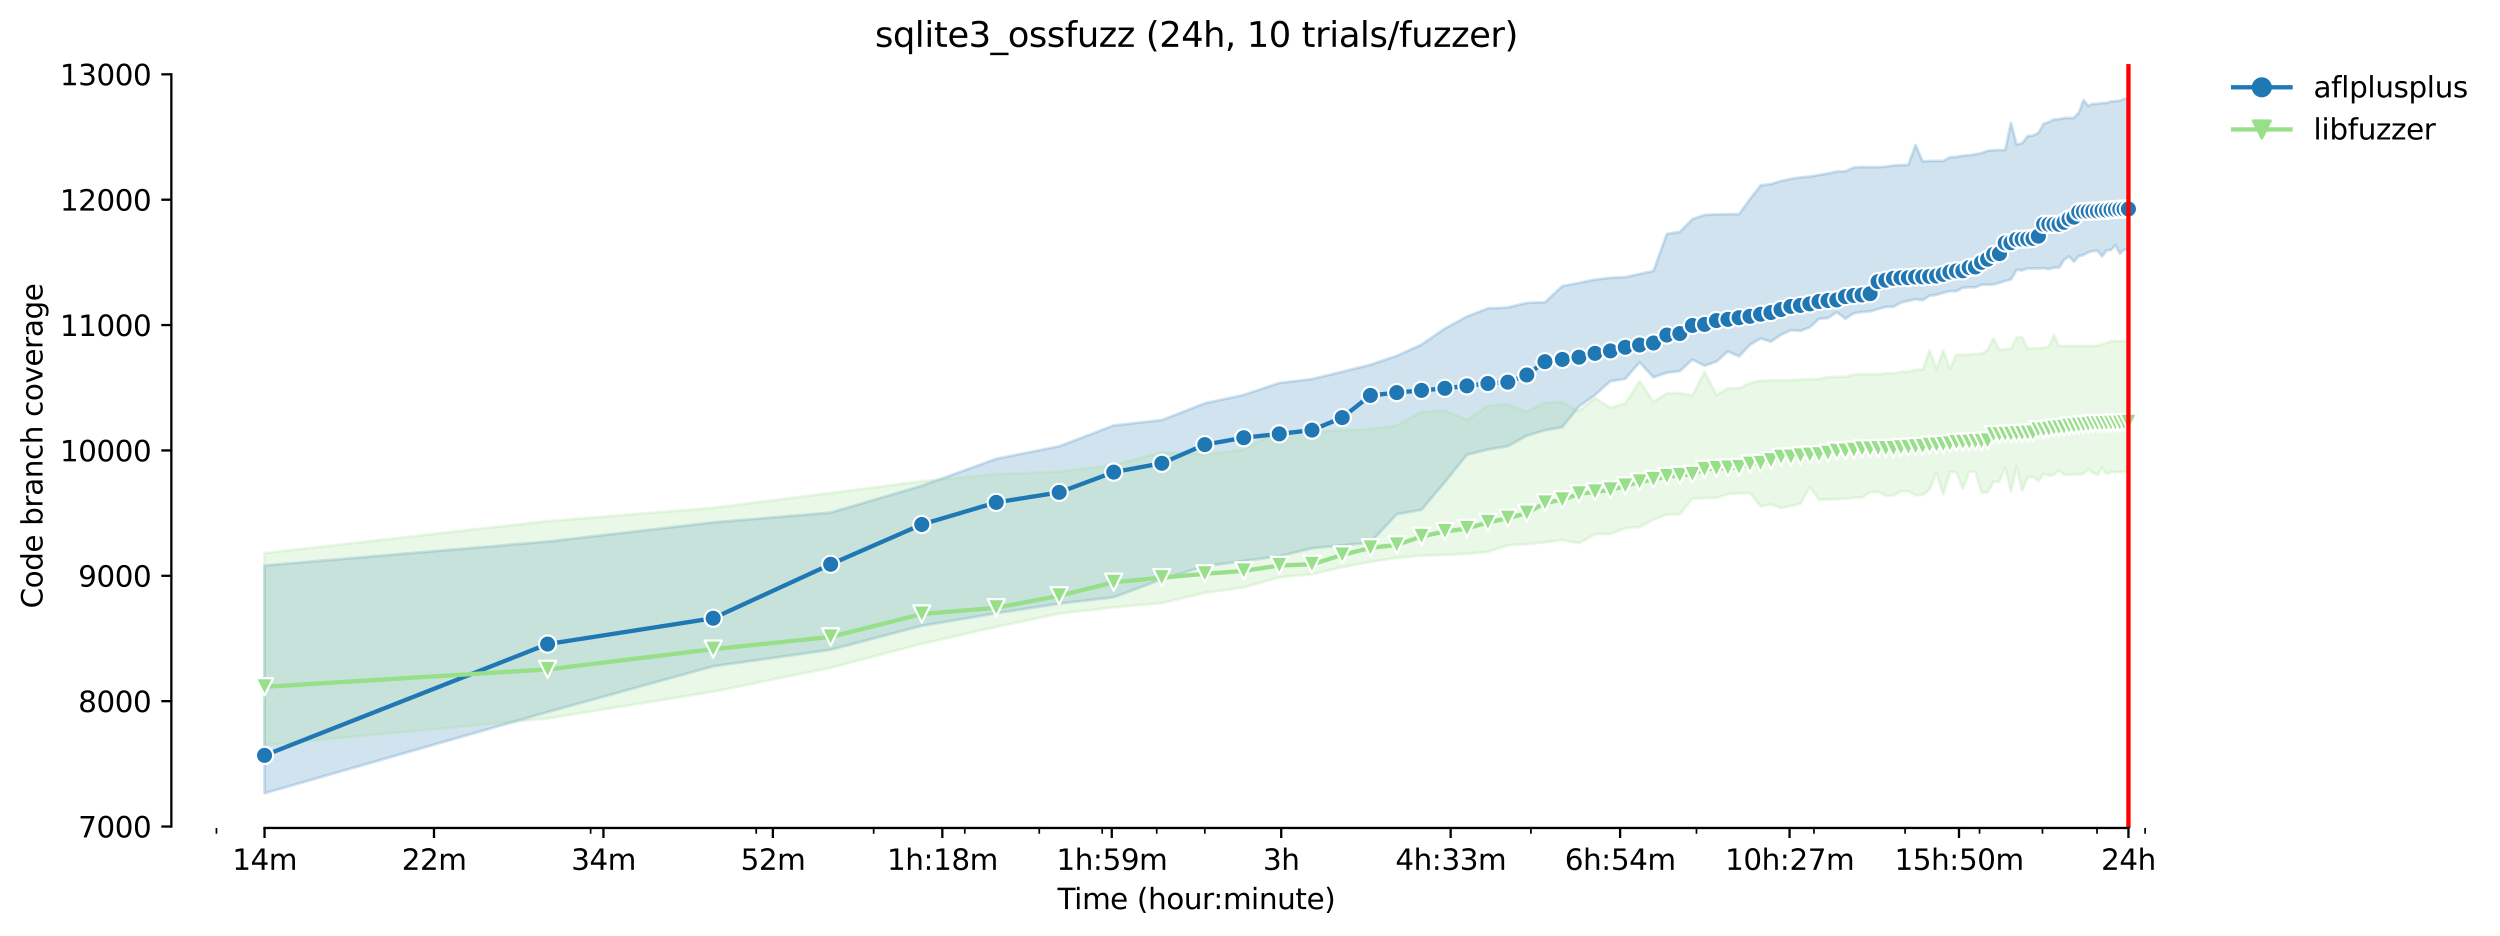 <?xml version="1.0" encoding="utf-8" standalone="no"?>
<!DOCTYPE svg PUBLIC "-//W3C//DTD SVG 1.1//EN"
  "http://www.w3.org/Graphics/SVG/1.1/DTD/svg11.dtd">
<svg height="325.986pt" version="1.1" viewBox="0 0 870.904 325.986" width="870.904pt" xmlns="http://www.w3.org/2000/svg" xmlns:xlink="http://www.w3.org/1999/xlink">
 <defs>
  <style type="text/css">*{stroke-linecap:butt;stroke-linejoin:round;}</style>
 </defs>
 <g id="figure_1">
  <g id="patch_1">
   <path d="M 0 325.986 
L 870.904 325.986 
L 870.904 0 
L 0 0 
z
" style="fill:#ffffff;"/>
  </g>
  <g id="axes_1">
   <g id="patch_2">
    <path d="M 59.691 288.43 
L 773.931 288.43 
L 773.931 22.318 
L 59.691 22.318 
z
" style="fill:#ffffff;"/>
   </g>
   <g id="PolyCollection_1">
    <defs>
     <path d="M 92.156 -128.982 
L 92.156 -49.652 
L 190.761 -77.93 
L 248.441 -93.87 
L 289.366 -99.635 
L 321.109 -107.976 
L 347.046 -112.343 
L 368.975 -115.706 
L 387.971 -117.933 
L 404.726 -124.178 
L 419.714 -128.72 
L 433.273 -130.554 
L 445.651 -132.214 
L 457.037 -135.009 
L 467.58 -135.97 
L 477.394 -136.974 
L 486.575 -146.844 
L 495.2 -148.372 
L 503.331 -158.024 
L 511.022 -167.588 
L 518.319 -169.379 
L 525.26 -170.536 
L 531.878 -174.182 
L 538.201 -176.104 
L 544.256 -177.196 
L 550.063 -184.402 
L 555.642 -188.419 
L 561.011 -193.18 
L 566.184 -194.009 
L 571.176 -199.774 
L 575.999 -194.533 
L 580.664 -196.149 
L 585.18 -196.695 
L 589.558 -200.735 
L 593.804 -198.573 
L 597.928 -200.019 
L 601.936 -203.574 
L 605.833 -201.849 
L 609.627 -205.888 
L 613.322 -208.072 
L 616.924 -206.958 
L 620.437 -209.382 
L 623.865 -210.954 
L 627.212 -210.736 
L 630.482 -211.959 
L 633.679 -214.935 
L 636.806 -215.19 
L 639.865 -217.243 
L 642.86 -214.972 
L 645.794 -216.85 
L 648.668 -217.33 
L 651.485 -217.511 
L 654.247 -218.335 
L 656.957 -219.077 
L 659.616 -219.121 
L 662.226 -220.562 
L 664.789 -221.173 
L 667.307 -221.741 
L 669.781 -221.392 
L 672.213 -223.008 
L 674.604 -223.27 
L 676.955 -224.012 
L 679.269 -224.536 
L 681.545 -224.558 
L 683.785 -225.759 
L 685.991 -225.89 
L 688.163 -225.934 
L 690.302 -226.807 
L 692.409 -226.807 
L 694.486 -226.894 
L 696.533 -227.462 
L 698.551 -228.117 
L 700.54 -228.597 
L 702.503 -232.004 
L 704.438 -231.786 
L 706.348 -232.484 
L 708.232 -232.484 
L 710.091 -232.484 
L 711.927 -232.572 
L 713.739 -232.222 
L 715.529 -232.746 
L 717.296 -232.746 
L 719.041 -235.454 
L 720.766 -236.677 
L 722.469 -234.799 
L 724.153 -236.764 
L 725.817 -237.157 
L 727.461 -238.096 
L 729.087 -238.533 
L 730.695 -238.577 
L 732.284 -236.677 
L 733.856 -238.773 
L 735.411 -238.904 
L 736.949 -240.607 
L 738.47 -237.616 
L 739.976 -239.013 
L 741.465 -239.057 
L 741.465 -291.572 
L 741.465 -291.572 
L 739.976 -291.529 
L 738.47 -290.917 
L 736.949 -290.742 
L 735.411 -290.655 
L 733.856 -290.087 
L 732.284 -290.087 
L 730.695 -289.825 
L 729.087 -289.825 
L 727.461 -289.127 
L 725.817 -291.07 
L 724.153 -286.725 
L 722.469 -284.89 
L 720.766 -284.89 
L 719.041 -284.89 
L 717.296 -284.454 
L 715.529 -284.366 
L 713.739 -283.449 
L 711.927 -282.882 
L 710.091 -279.694 
L 708.232 -278.776 
L 706.348 -278.558 
L 704.438 -276.112 
L 702.503 -275.632 
L 700.54 -283.209 
L 698.551 -273.754 
L 696.533 -273.71 
L 694.486 -273.623 
L 692.409 -273.448 
L 690.302 -272.662 
L 688.163 -272.251 
L 685.991 -271.876 
L 683.785 -271.745 
L 681.545 -271.309 
L 679.269 -271.221 
L 676.955 -269.911 
L 674.604 -269.911 
L 672.213 -269.911 
L 669.781 -269.736 
L 667.307 -275.479 
L 664.789 -268.557 
L 662.226 -268.47 
L 659.616 -268.339 
L 656.957 -267.904 
L 654.247 -267.771 
L 651.485 -267.771 
L 648.668 -267.771 
L 645.794 -267.64 
L 642.86 -266.286 
L 639.865 -266.243 
L 636.806 -265.544 
L 633.679 -265.02 
L 630.482 -264.452 
L 627.212 -264.19 
L 623.865 -263.666 
L 620.437 -262.924 
L 616.924 -261.875 
L 613.322 -261.398 
L 609.627 -256.657 
L 605.833 -251.394 
L 601.936 -251.351 
L 597.928 -251.307 
L 593.804 -251.088 
L 589.558 -249.647 
L 585.18 -245.193 
L 580.664 -244.494 
L 575.999 -231.567 
L 571.176 -230.519 
L 566.184 -229.434 
L 561.011 -229.209 
L 555.642 -228.554 
L 550.063 -227.418 
L 544.256 -226.327 
L 538.201 -220.693 
L 531.878 -220.475 
L 525.26 -218.859 
L 518.319 -218.553 
L 511.022 -215.714 
L 503.331 -211.522 
L 495.2 -205.932 
L 486.575 -202.023 
L 477.394 -198.923 
L 467.58 -196.477 
L 457.037 -193.922 
L 445.651 -192.568 
L 433.273 -188.419 
L 419.714 -185.493 
L 404.726 -179.641 
L 387.971 -177.764 
L 368.975 -170.514 
L 347.046 -166.147 
L 321.109 -156.757 
L 289.366 -147.412 
L 248.441 -144.005 
L 190.761 -137.323 
L 92.156 -128.982 
z
" id="m8a46493e74" style="stroke:#1f77b4;stroke-opacity:0.2;"/>
    </defs>
    <g clip-path="url(#pb3ac0fda4b)">
     <use style="fill:#1f77b4;fill-opacity:0.2;stroke:#1f77b4;stroke-opacity:0.2;" x="0" xlink:href="#m8a46493e74" y="325.986"/>
    </g>
   </g>
   <g id="PolyCollection_2">
    <defs>
     <path d="M 92.156 -133.306 
L 92.156 -66.444 
L 190.761 -75.702 
L 248.441 -85.048 
L 289.366 -93.368 
L 321.109 -101.709 
L 347.046 -107.614 
L 368.975 -112.234 
L 387.971 -114.396 
L 404.726 -115.924 
L 419.714 -119.483 
L 433.273 -121.361 
L 445.651 -124.855 
L 457.037 -125.925 
L 467.58 -128.414 
L 477.394 -130.249 
L 486.575 -131.624 
L 495.2 -132.432 
L 503.331 -132.651 
L 511.022 -133.087 
L 518.319 -133.729 
L 525.26 -136.057 
L 531.878 -136.406 
L 538.201 -137.105 
L 544.256 -137.847 
L 550.063 -136.799 
L 555.642 -139.856 
L 561.011 -139.987 
L 566.184 -141.996 
L 571.176 -142.346 
L 575.999 -144.966 
L 580.664 -146.713 
L 585.18 -146.888 
L 589.558 -152.303 
L 593.804 -152.521 
L 597.928 -152.565 
L 601.936 -153.875 
L 605.833 -154.137 
L 609.627 -154.224 
L 613.322 -149.594 
L 616.924 -150.322 
L 620.437 -149.027 
L 623.865 -149.704 
L 627.212 -150.512 
L 630.482 -156.321 
L 633.679 -151.932 
L 636.806 -152.019 
L 639.865 -152.106 
L 642.86 -152.259 
L 645.794 -152.63 
L 648.668 -152.696 
L 651.485 -154.596 
L 654.247 -154.683 
L 656.957 -153.264 
L 659.616 -153.373 
L 662.226 -154.836 
L 664.789 -154.858 
L 667.307 -153.504 
L 669.781 -153.504 
L 672.213 -155.469 
L 674.604 -161.377 
L 676.955 -153.591 
L 679.269 -161.561 
L 681.545 -161.458 
L 683.785 -155.753 
L 685.991 -161.692 
L 688.163 -161.692 
L 690.302 -154.246 
L 692.409 -154.465 
L 694.486 -158.195 
L 696.533 -158.242 
L 698.551 -162.992 
L 700.54 -154.617 
L 702.503 -163.439 
L 704.438 -154.967 
L 706.348 -159.749 
L 708.232 -159.902 
L 710.091 -158.417 
L 711.927 -160.906 
L 713.739 -160.36 
L 715.529 -160.557 
L 717.296 -162.216 
L 719.041 -160.6 
L 720.766 -160.666 
L 722.469 -160.693 
L 724.153 -160.732 
L 725.817 -160.95 
L 727.461 -162.653 
L 729.087 -161.234 
L 730.695 -160.579 
L 732.284 -163.09 
L 733.856 -160.841 
L 735.411 -161.496 
L 736.949 -161.48 
L 738.47 -161.523 
L 739.976 -161.583 
L 741.465 -161.692 
L 741.465 -207.155 
L 741.465 -207.155 
L 739.976 -207.155 
L 738.47 -207.155 
L 736.949 -207.155 
L 735.411 -207.155 
L 733.856 -206.5 
L 732.284 -206.15 
L 730.695 -205.539 
L 729.087 -205.539 
L 727.461 -205.408 
L 725.817 -205.408 
L 724.153 -205.408 
L 722.469 -205.408 
L 720.766 -205.408 
L 719.041 -205.408 
L 717.296 -205.408 
L 715.529 -209.338 
L 713.739 -205.189 
L 711.927 -204.796 
L 710.091 -204.796 
L 708.232 -204.578 
L 706.348 -204.578 
L 704.438 -208.421 
L 702.503 -208.399 
L 700.54 -204.447 
L 698.551 -204.272 
L 696.533 -204.098 
L 694.486 -208.072 
L 692.409 -204.098 
L 690.302 -202.7 
L 688.163 -202.656 
L 685.991 -202.394 
L 683.785 -202.394 
L 681.545 -202.394 
L 679.269 -197.503 
L 676.955 -203.857 
L 674.604 -197.416 
L 672.213 -203.857 
L 669.781 -197.197 
L 667.307 -197.197 
L 664.789 -196.455 
L 662.226 -196.455 
L 659.616 -195.931 
L 656.957 -195.931 
L 654.247 -195.582 
L 651.485 -195.582 
L 648.668 -195.582 
L 645.794 -195.451 
L 642.86 -194.708 
L 639.865 -194.708 
L 636.806 -194.621 
L 633.679 -193.966 
L 630.482 -193.835 
L 627.212 -193.791 
L 623.865 -193.529 
L 620.437 -193.529 
L 616.924 -193.442 
L 613.322 -193.354 
L 609.627 -192.558 
L 605.833 -190.756 
L 601.936 -190.669 
L 597.928 -188.376 
L 593.804 -196.411 
L 589.558 -188.186 
L 585.18 -189.031 
L 580.664 -189.009 
L 575.999 -185.952 
L 571.176 -193.223 
L 566.184 -185.45 
L 561.011 -183.878 
L 555.642 -187.371 
L 550.063 -182.742 
L 544.256 -185.908 
L 538.201 -185.777 
L 531.878 -182.48 
L 525.26 -185.079 
L 518.319 -184.598 
L 511.022 -179.704 
L 503.331 -182.939 
L 495.2 -182.499 
L 486.575 -177.768 
L 477.394 -176.497 
L 467.58 -176.104 
L 457.037 -175.362 
L 445.651 -175.82 
L 433.273 -169.409 
L 419.714 -167.719 
L 404.726 -168.396 
L 387.971 -164.007 
L 368.975 -161.692 
L 347.046 -160.819 
L 321.109 -158.33 
L 289.366 -154.224 
L 248.441 -149.071 
L 190.761 -144.442 
L 92.156 -133.306 
z
" id="m2ea39d5d19" style="stroke:#98df8a;stroke-opacity:0.2;"/>
    </defs>
    <g clip-path="url(#pb3ac0fda4b)">
     <use style="fill:#98df8a;fill-opacity:0.2;stroke:#98df8a;stroke-opacity:0.2;" x="0" xlink:href="#m2ea39d5d19" y="325.986"/>
    </g>
   </g>
   <g id="matplotlib.axis_1">
    <g id="xtick_1">
     <g id="line2d_1">
      <defs>
       <path d="M 0 0 
L 0 3.5 
" id="mfa56d89770" style="stroke:#000000;stroke-width:0.8;"/>
      </defs>
      <g>
       <use style="stroke:#000000;stroke-width:0.8;" x="92.156" xlink:href="#mfa56d89770" y="288.43"/>
      </g>
     </g>
     <g id="text_1">
      <!-- 14m -->
      <g transform="translate(80.923 303.029)scale(0.1 -0.1)">
       <defs>
        <path d="M 794 531 
L 1825 531 
L 1825 4091 
L 703 3866 
L 703 4441 
L 1819 4666 
L 2450 4666 
L 2450 531 
L 3481 531 
L 3481 0 
L 794 0 
L 794 531 
z
" id="DejaVuSans-31" transform="scale(0.016)"/>
        <path d="M 2419 4116 
L 825 1625 
L 2419 1625 
L 2419 4116 
z
M 2253 4666 
L 3047 4666 
L 3047 1625 
L 3713 1625 
L 3713 1100 
L 3047 1100 
L 3047 0 
L 2419 0 
L 2419 1100 
L 313 1100 
L 313 1709 
L 2253 4666 
z
" id="DejaVuSans-34" transform="scale(0.016)"/>
        <path d="M 3328 2828 
Q 3544 3216 3844 3400 
Q 4144 3584 4550 3584 
Q 5097 3584 5394 3201 
Q 5691 2819 5691 2113 
L 5691 0 
L 5113 0 
L 5113 2094 
Q 5113 2597 4934 2840 
Q 4756 3084 4391 3084 
Q 3944 3084 3684 2787 
Q 3425 2491 3425 1978 
L 3425 0 
L 2847 0 
L 2847 2094 
Q 2847 2600 2669 2842 
Q 2491 3084 2119 3084 
Q 1678 3084 1418 2786 
Q 1159 2488 1159 1978 
L 1159 0 
L 581 0 
L 581 3500 
L 1159 3500 
L 1159 2956 
Q 1356 3278 1631 3431 
Q 1906 3584 2284 3584 
Q 2666 3584 2933 3390 
Q 3200 3197 3328 2828 
z
" id="DejaVuSans-6d" transform="scale(0.016)"/>
       </defs>
       <use xlink:href="#DejaVuSans-31"/>
       <use x="63.623" xlink:href="#DejaVuSans-34"/>
       <use x="127.246" xlink:href="#DejaVuSans-6d"/>
      </g>
     </g>
    </g>
    <g id="xtick_2">
     <g id="line2d_2">
      <g>
       <use style="stroke:#000000;stroke-width:0.8;" x="151.184" xlink:href="#mfa56d89770" y="288.43"/>
      </g>
     </g>
     <g id="text_2">
      <!-- 22m -->
      <g transform="translate(139.952 303.029)scale(0.1 -0.1)">
       <defs>
        <path d="M 1228 531 
L 3431 531 
L 3431 0 
L 469 0 
L 469 531 
Q 828 903 1448 1529 
Q 2069 2156 2228 2338 
Q 2531 2678 2651 2914 
Q 2772 3150 2772 3378 
Q 2772 3750 2511 3984 
Q 2250 4219 1831 4219 
Q 1534 4219 1204 4116 
Q 875 4013 500 3803 
L 500 4441 
Q 881 4594 1212 4672 
Q 1544 4750 1819 4750 
Q 2544 4750 2975 4387 
Q 3406 4025 3406 3419 
Q 3406 3131 3298 2873 
Q 3191 2616 2906 2266 
Q 2828 2175 2409 1742 
Q 1991 1309 1228 531 
z
" id="DejaVuSans-32" transform="scale(0.016)"/>
       </defs>
       <use xlink:href="#DejaVuSans-32"/>
       <use x="63.623" xlink:href="#DejaVuSans-32"/>
       <use x="127.246" xlink:href="#DejaVuSans-6d"/>
      </g>
     </g>
    </g>
    <g id="xtick_3">
     <g id="line2d_3">
      <g>
       <use style="stroke:#000000;stroke-width:0.8;" x="210.213" xlink:href="#mfa56d89770" y="288.43"/>
      </g>
     </g>
     <g id="text_3">
      <!-- 34m -->
      <g transform="translate(198.98 303.029)scale(0.1 -0.1)">
       <defs>
        <path d="M 2597 2516 
Q 3050 2419 3304 2112 
Q 3559 1806 3559 1356 
Q 3559 666 3084 287 
Q 2609 -91 1734 -91 
Q 1441 -91 1130 -33 
Q 819 25 488 141 
L 488 750 
Q 750 597 1062 519 
Q 1375 441 1716 441 
Q 2309 441 2620 675 
Q 2931 909 2931 1356 
Q 2931 1769 2642 2001 
Q 2353 2234 1838 2234 
L 1294 2234 
L 1294 2753 
L 1863 2753 
Q 2328 2753 2575 2939 
Q 2822 3125 2822 3475 
Q 2822 3834 2567 4026 
Q 2313 4219 1838 4219 
Q 1578 4219 1281 4162 
Q 984 4106 628 3988 
L 628 4550 
Q 988 4650 1302 4700 
Q 1616 4750 1894 4750 
Q 2613 4750 3031 4423 
Q 3450 4097 3450 3541 
Q 3450 3153 3228 2886 
Q 3006 2619 2597 2516 
z
" id="DejaVuSans-33" transform="scale(0.016)"/>
       </defs>
       <use xlink:href="#DejaVuSans-33"/>
       <use x="63.623" xlink:href="#DejaVuSans-34"/>
       <use x="127.246" xlink:href="#DejaVuSans-6d"/>
      </g>
     </g>
    </g>
    <g id="xtick_4">
     <g id="line2d_4">
      <g>
       <use style="stroke:#000000;stroke-width:0.8;" x="269.241" xlink:href="#mfa56d89770" y="288.43"/>
      </g>
     </g>
     <g id="text_4">
      <!-- 52m -->
      <g transform="translate(258.008 303.029)scale(0.1 -0.1)">
       <defs>
        <path d="M 691 4666 
L 3169 4666 
L 3169 4134 
L 1269 4134 
L 1269 2991 
Q 1406 3038 1543 3061 
Q 1681 3084 1819 3084 
Q 2600 3084 3056 2656 
Q 3513 2228 3513 1497 
Q 3513 744 3044 326 
Q 2575 -91 1722 -91 
Q 1428 -91 1123 -41 
Q 819 9 494 109 
L 494 744 
Q 775 591 1075 516 
Q 1375 441 1709 441 
Q 2250 441 2565 725 
Q 2881 1009 2881 1497 
Q 2881 1984 2565 2268 
Q 2250 2553 1709 2553 
Q 1456 2553 1204 2497 
Q 953 2441 691 2322 
L 691 4666 
z
" id="DejaVuSans-35" transform="scale(0.016)"/>
       </defs>
       <use xlink:href="#DejaVuSans-35"/>
       <use x="63.623" xlink:href="#DejaVuSans-32"/>
       <use x="127.246" xlink:href="#DejaVuSans-6d"/>
      </g>
     </g>
    </g>
    <g id="xtick_5">
     <g id="line2d_5">
      <g>
       <use style="stroke:#000000;stroke-width:0.8;" x="328.269" xlink:href="#mfa56d89770" y="288.43"/>
      </g>
     </g>
     <g id="text_5">
      <!-- 1h:18m -->
      <g transform="translate(309.002 303.029)scale(0.1 -0.1)">
       <defs>
        <path d="M 3513 2113 
L 3513 0 
L 2938 0 
L 2938 2094 
Q 2938 2591 2744 2837 
Q 2550 3084 2163 3084 
Q 1697 3084 1428 2787 
Q 1159 2491 1159 1978 
L 1159 0 
L 581 0 
L 581 4863 
L 1159 4863 
L 1159 2956 
Q 1366 3272 1645 3428 
Q 1925 3584 2291 3584 
Q 2894 3584 3203 3211 
Q 3513 2838 3513 2113 
z
" id="DejaVuSans-68" transform="scale(0.016)"/>
        <path d="M 750 794 
L 1409 794 
L 1409 0 
L 750 0 
L 750 794 
z
M 750 3309 
L 1409 3309 
L 1409 2516 
L 750 2516 
L 750 3309 
z
" id="DejaVuSans-3a" transform="scale(0.016)"/>
        <path d="M 2034 2216 
Q 1584 2216 1326 1975 
Q 1069 1734 1069 1313 
Q 1069 891 1326 650 
Q 1584 409 2034 409 
Q 2484 409 2743 651 
Q 3003 894 3003 1313 
Q 3003 1734 2745 1975 
Q 2488 2216 2034 2216 
z
M 1403 2484 
Q 997 2584 770 2862 
Q 544 3141 544 3541 
Q 544 4100 942 4425 
Q 1341 4750 2034 4750 
Q 2731 4750 3128 4425 
Q 3525 4100 3525 3541 
Q 3525 3141 3298 2862 
Q 3072 2584 2669 2484 
Q 3125 2378 3379 2068 
Q 3634 1759 3634 1313 
Q 3634 634 3220 271 
Q 2806 -91 2034 -91 
Q 1263 -91 848 271 
Q 434 634 434 1313 
Q 434 1759 690 2068 
Q 947 2378 1403 2484 
z
M 1172 3481 
Q 1172 3119 1398 2916 
Q 1625 2713 2034 2713 
Q 2441 2713 2670 2916 
Q 2900 3119 2900 3481 
Q 2900 3844 2670 4047 
Q 2441 4250 2034 4250 
Q 1625 4250 1398 4047 
Q 1172 3844 1172 3481 
z
" id="DejaVuSans-38" transform="scale(0.016)"/>
       </defs>
       <use xlink:href="#DejaVuSans-31"/>
       <use x="63.623" xlink:href="#DejaVuSans-68"/>
       <use x="127.002" xlink:href="#DejaVuSans-3a"/>
       <use x="160.693" xlink:href="#DejaVuSans-31"/>
       <use x="224.316" xlink:href="#DejaVuSans-38"/>
       <use x="287.939" xlink:href="#DejaVuSans-6d"/>
      </g>
     </g>
    </g>
    <g id="xtick_6">
     <g id="line2d_6">
      <g>
       <use style="stroke:#000000;stroke-width:0.8;" x="387.297" xlink:href="#mfa56d89770" y="288.43"/>
      </g>
     </g>
     <g id="text_6">
      <!-- 1h:59m -->
      <g transform="translate(368.03 303.029)scale(0.1 -0.1)">
       <defs>
        <path d="M 703 97 
L 703 672 
Q 941 559 1184 500 
Q 1428 441 1663 441 
Q 2288 441 2617 861 
Q 2947 1281 2994 2138 
Q 2813 1869 2534 1725 
Q 2256 1581 1919 1581 
Q 1219 1581 811 2004 
Q 403 2428 403 3163 
Q 403 3881 828 4315 
Q 1253 4750 1959 4750 
Q 2769 4750 3195 4129 
Q 3622 3509 3622 2328 
Q 3622 1225 3098 567 
Q 2575 -91 1691 -91 
Q 1453 -91 1209 -44 
Q 966 3 703 97 
z
M 1959 2075 
Q 2384 2075 2632 2365 
Q 2881 2656 2881 3163 
Q 2881 3666 2632 3958 
Q 2384 4250 1959 4250 
Q 1534 4250 1286 3958 
Q 1038 3666 1038 3163 
Q 1038 2656 1286 2365 
Q 1534 2075 1959 2075 
z
" id="DejaVuSans-39" transform="scale(0.016)"/>
       </defs>
       <use xlink:href="#DejaVuSans-31"/>
       <use x="63.623" xlink:href="#DejaVuSans-68"/>
       <use x="127.002" xlink:href="#DejaVuSans-3a"/>
       <use x="160.693" xlink:href="#DejaVuSans-35"/>
       <use x="224.316" xlink:href="#DejaVuSans-39"/>
       <use x="287.939" xlink:href="#DejaVuSans-6d"/>
      </g>
     </g>
    </g>
    <g id="xtick_7">
     <g id="line2d_7">
      <g>
       <use style="stroke:#000000;stroke-width:0.8;" x="446.326" xlink:href="#mfa56d89770" y="288.43"/>
      </g>
     </g>
     <g id="text_7">
      <!-- 3h -->
      <g transform="translate(439.976 303.029)scale(0.1 -0.1)">
       <use xlink:href="#DejaVuSans-33"/>
       <use x="63.623" xlink:href="#DejaVuSans-68"/>
      </g>
     </g>
    </g>
    <g id="xtick_8">
     <g id="line2d_8">
      <g>
       <use style="stroke:#000000;stroke-width:0.8;" x="505.354" xlink:href="#mfa56d89770" y="288.43"/>
      </g>
     </g>
     <g id="text_8">
      <!-- 4h:33m -->
      <g transform="translate(486.087 303.029)scale(0.1 -0.1)">
       <use xlink:href="#DejaVuSans-34"/>
       <use x="63.623" xlink:href="#DejaVuSans-68"/>
       <use x="127.002" xlink:href="#DejaVuSans-3a"/>
       <use x="160.693" xlink:href="#DejaVuSans-33"/>
       <use x="224.316" xlink:href="#DejaVuSans-33"/>
       <use x="287.939" xlink:href="#DejaVuSans-6d"/>
      </g>
     </g>
    </g>
    <g id="xtick_9">
     <g id="line2d_9">
      <g>
       <use style="stroke:#000000;stroke-width:0.8;" x="564.382" xlink:href="#mfa56d89770" y="288.43"/>
      </g>
     </g>
     <g id="text_9">
      <!-- 6h:54m -->
      <g transform="translate(545.115 303.029)scale(0.1 -0.1)">
       <defs>
        <path d="M 2113 2584 
Q 1688 2584 1439 2293 
Q 1191 2003 1191 1497 
Q 1191 994 1439 701 
Q 1688 409 2113 409 
Q 2538 409 2786 701 
Q 3034 994 3034 1497 
Q 3034 2003 2786 2293 
Q 2538 2584 2113 2584 
z
M 3366 4563 
L 3366 3988 
Q 3128 4100 2886 4159 
Q 2644 4219 2406 4219 
Q 1781 4219 1451 3797 
Q 1122 3375 1075 2522 
Q 1259 2794 1537 2939 
Q 1816 3084 2150 3084 
Q 2853 3084 3261 2657 
Q 3669 2231 3669 1497 
Q 3669 778 3244 343 
Q 2819 -91 2113 -91 
Q 1303 -91 875 529 
Q 447 1150 447 2328 
Q 447 3434 972 4092 
Q 1497 4750 2381 4750 
Q 2619 4750 2861 4703 
Q 3103 4656 3366 4563 
z
" id="DejaVuSans-36" transform="scale(0.016)"/>
       </defs>
       <use xlink:href="#DejaVuSans-36"/>
       <use x="63.623" xlink:href="#DejaVuSans-68"/>
       <use x="127.002" xlink:href="#DejaVuSans-3a"/>
       <use x="160.693" xlink:href="#DejaVuSans-35"/>
       <use x="224.316" xlink:href="#DejaVuSans-34"/>
       <use x="287.939" xlink:href="#DejaVuSans-6d"/>
      </g>
     </g>
    </g>
    <g id="xtick_10">
     <g id="line2d_10">
      <g>
       <use style="stroke:#000000;stroke-width:0.8;" x="623.41" xlink:href="#mfa56d89770" y="288.43"/>
      </g>
     </g>
     <g id="text_10">
      <!-- 10h:27m -->
      <g transform="translate(600.962 303.029)scale(0.1 -0.1)">
       <defs>
        <path d="M 2034 4250 
Q 1547 4250 1301 3770 
Q 1056 3291 1056 2328 
Q 1056 1369 1301 889 
Q 1547 409 2034 409 
Q 2525 409 2770 889 
Q 3016 1369 3016 2328 
Q 3016 3291 2770 3770 
Q 2525 4250 2034 4250 
z
M 2034 4750 
Q 2819 4750 3233 4129 
Q 3647 3509 3647 2328 
Q 3647 1150 3233 529 
Q 2819 -91 2034 -91 
Q 1250 -91 836 529 
Q 422 1150 422 2328 
Q 422 3509 836 4129 
Q 1250 4750 2034 4750 
z
" id="DejaVuSans-30" transform="scale(0.016)"/>
        <path d="M 525 4666 
L 3525 4666 
L 3525 4397 
L 1831 0 
L 1172 0 
L 2766 4134 
L 525 4134 
L 525 4666 
z
" id="DejaVuSans-37" transform="scale(0.016)"/>
       </defs>
       <use xlink:href="#DejaVuSans-31"/>
       <use x="63.623" xlink:href="#DejaVuSans-30"/>
       <use x="127.246" xlink:href="#DejaVuSans-68"/>
       <use x="190.625" xlink:href="#DejaVuSans-3a"/>
       <use x="224.316" xlink:href="#DejaVuSans-32"/>
       <use x="287.939" xlink:href="#DejaVuSans-37"/>
       <use x="351.562" xlink:href="#DejaVuSans-6d"/>
      </g>
     </g>
    </g>
    <g id="xtick_11">
     <g id="line2d_11">
      <g>
       <use style="stroke:#000000;stroke-width:0.8;" x="682.439" xlink:href="#mfa56d89770" y="288.43"/>
      </g>
     </g>
     <g id="text_11">
      <!-- 15h:50m -->
      <g transform="translate(659.99 303.029)scale(0.1 -0.1)">
       <use xlink:href="#DejaVuSans-31"/>
       <use x="63.623" xlink:href="#DejaVuSans-35"/>
       <use x="127.246" xlink:href="#DejaVuSans-68"/>
       <use x="190.625" xlink:href="#DejaVuSans-3a"/>
       <use x="224.316" xlink:href="#DejaVuSans-35"/>
       <use x="287.939" xlink:href="#DejaVuSans-30"/>
       <use x="351.562" xlink:href="#DejaVuSans-6d"/>
      </g>
     </g>
    </g>
    <g id="xtick_12">
     <g id="line2d_12">
      <g>
       <use style="stroke:#000000;stroke-width:0.8;" x="741.467" xlink:href="#mfa56d89770" y="288.43"/>
      </g>
     </g>
     <g id="text_12">
      <!-- 24h -->
      <g transform="translate(731.936 303.029)scale(0.1 -0.1)">
       <use xlink:href="#DejaVuSans-32"/>
       <use x="63.623" xlink:href="#DejaVuSans-34"/>
       <use x="127.246" xlink:href="#DejaVuSans-68"/>
      </g>
     </g>
    </g>
    <g id="xtick_13">
     <g id="line2d_13">
      <defs>
       <path d="M 0 0 
L 0 2 
" id="m2de48ee2cc" style="stroke:#000000;stroke-width:0.6;"/>
      </defs>
      <g>
       <use style="stroke:#000000;stroke-width:0.6;" x="75.401" xlink:href="#m2de48ee2cc" y="288.43"/>
      </g>
     </g>
    </g>
    <g id="xtick_14">
     <g id="line2d_14">
      <g>
       <use style="stroke:#000000;stroke-width:0.6;" x="205.749" xlink:href="#m2de48ee2cc" y="288.43"/>
      </g>
     </g>
    </g>
    <g id="xtick_15">
     <g id="line2d_15">
      <g>
       <use style="stroke:#000000;stroke-width:0.6;" x="263.429" xlink:href="#m2de48ee2cc" y="288.43"/>
      </g>
     </g>
    </g>
    <g id="xtick_16">
     <g id="line2d_16">
      <g>
       <use style="stroke:#000000;stroke-width:0.6;" x="304.354" xlink:href="#m2de48ee2cc" y="288.43"/>
      </g>
     </g>
    </g>
    <g id="xtick_17">
     <g id="line2d_17">
      <g>
       <use style="stroke:#000000;stroke-width:0.6;" x="336.098" xlink:href="#m2de48ee2cc" y="288.43"/>
      </g>
     </g>
    </g>
    <g id="xtick_18">
     <g id="line2d_18">
      <g>
       <use style="stroke:#000000;stroke-width:0.6;" x="362.034" xlink:href="#m2de48ee2cc" y="288.43"/>
      </g>
     </g>
    </g>
    <g id="xtick_19">
     <g id="line2d_19">
      <g>
       <use style="stroke:#000000;stroke-width:0.6;" x="383.963" xlink:href="#m2de48ee2cc" y="288.43"/>
      </g>
     </g>
    </g>
    <g id="xtick_20">
     <g id="line2d_20">
      <g>
       <use style="stroke:#000000;stroke-width:0.6;" x="402.959" xlink:href="#m2de48ee2cc" y="288.43"/>
      </g>
     </g>
    </g>
    <g id="xtick_21">
     <g id="line2d_21">
      <g>
       <use style="stroke:#000000;stroke-width:0.6;" x="419.714" xlink:href="#m2de48ee2cc" y="288.43"/>
      </g>
     </g>
    </g>
    <g id="xtick_22">
     <g id="line2d_22">
      <g>
       <use style="stroke:#000000;stroke-width:0.6;" x="533.307" xlink:href="#m2de48ee2cc" y="288.43"/>
      </g>
     </g>
    </g>
    <g id="xtick_23">
     <g id="line2d_23">
      <g>
       <use style="stroke:#000000;stroke-width:0.6;" x="590.987" xlink:href="#m2de48ee2cc" y="288.43"/>
      </g>
     </g>
    </g>
    <g id="xtick_24">
     <g id="line2d_24">
      <g>
       <use style="stroke:#000000;stroke-width:0.6;" x="631.912" xlink:href="#m2de48ee2cc" y="288.43"/>
      </g>
     </g>
    </g>
    <g id="xtick_25">
     <g id="line2d_25">
      <g>
       <use style="stroke:#000000;stroke-width:0.6;" x="663.656" xlink:href="#m2de48ee2cc" y="288.43"/>
      </g>
     </g>
    </g>
    <g id="xtick_26">
     <g id="line2d_26">
      <g>
       <use style="stroke:#000000;stroke-width:0.6;" x="689.592" xlink:href="#m2de48ee2cc" y="288.43"/>
      </g>
     </g>
    </g>
    <g id="xtick_27">
     <g id="line2d_27">
      <g>
       <use style="stroke:#000000;stroke-width:0.6;" x="711.521" xlink:href="#m2de48ee2cc" y="288.43"/>
      </g>
     </g>
    </g>
    <g id="xtick_28">
     <g id="line2d_28">
      <g>
       <use style="stroke:#000000;stroke-width:0.6;" x="730.517" xlink:href="#m2de48ee2cc" y="288.43"/>
      </g>
     </g>
    </g>
    <g id="xtick_29">
     <g id="line2d_29">
      <g>
       <use style="stroke:#000000;stroke-width:0.6;" x="747.272" xlink:href="#m2de48ee2cc" y="288.43"/>
      </g>
     </g>
    </g>
    <g id="text_13">
     <!-- Time (hour:minute) -->
     <g transform="translate(368.404 316.707)scale(0.1 -0.1)">
      <defs>
       <path d="M -19 4666 
L 3928 4666 
L 3928 4134 
L 2272 4134 
L 2272 0 
L 1638 0 
L 1638 4134 
L -19 4134 
L -19 4666 
z
" id="DejaVuSans-54" transform="scale(0.016)"/>
       <path d="M 603 3500 
L 1178 3500 
L 1178 0 
L 603 0 
L 603 3500 
z
M 603 4863 
L 1178 4863 
L 1178 4134 
L 603 4134 
L 603 4863 
z
" id="DejaVuSans-69" transform="scale(0.016)"/>
       <path d="M 3597 1894 
L 3597 1613 
L 953 1613 
Q 991 1019 1311 708 
Q 1631 397 2203 397 
Q 2534 397 2845 478 
Q 3156 559 3463 722 
L 3463 178 
Q 3153 47 2828 -22 
Q 2503 -91 2169 -91 
Q 1331 -91 842 396 
Q 353 884 353 1716 
Q 353 2575 817 3079 
Q 1281 3584 2069 3584 
Q 2775 3584 3186 3129 
Q 3597 2675 3597 1894 
z
M 3022 2063 
Q 3016 2534 2758 2815 
Q 2500 3097 2075 3097 
Q 1594 3097 1305 2825 
Q 1016 2553 972 2059 
L 3022 2063 
z
" id="DejaVuSans-65" transform="scale(0.016)"/>
       <path id="DejaVuSans-20" transform="scale(0.016)"/>
       <path d="M 1984 4856 
Q 1566 4138 1362 3434 
Q 1159 2731 1159 2009 
Q 1159 1288 1364 580 
Q 1569 -128 1984 -844 
L 1484 -844 
Q 1016 -109 783 600 
Q 550 1309 550 2009 
Q 550 2706 781 3412 
Q 1013 4119 1484 4856 
L 1984 4856 
z
" id="DejaVuSans-28" transform="scale(0.016)"/>
       <path d="M 1959 3097 
Q 1497 3097 1228 2736 
Q 959 2375 959 1747 
Q 959 1119 1226 758 
Q 1494 397 1959 397 
Q 2419 397 2687 759 
Q 2956 1122 2956 1747 
Q 2956 2369 2687 2733 
Q 2419 3097 1959 3097 
z
M 1959 3584 
Q 2709 3584 3137 3096 
Q 3566 2609 3566 1747 
Q 3566 888 3137 398 
Q 2709 -91 1959 -91 
Q 1206 -91 779 398 
Q 353 888 353 1747 
Q 353 2609 779 3096 
Q 1206 3584 1959 3584 
z
" id="DejaVuSans-6f" transform="scale(0.016)"/>
       <path d="M 544 1381 
L 544 3500 
L 1119 3500 
L 1119 1403 
Q 1119 906 1312 657 
Q 1506 409 1894 409 
Q 2359 409 2629 706 
Q 2900 1003 2900 1516 
L 2900 3500 
L 3475 3500 
L 3475 0 
L 2900 0 
L 2900 538 
Q 2691 219 2414 64 
Q 2138 -91 1772 -91 
Q 1169 -91 856 284 
Q 544 659 544 1381 
z
M 1991 3584 
L 1991 3584 
z
" id="DejaVuSans-75" transform="scale(0.016)"/>
       <path d="M 2631 2963 
Q 2534 3019 2420 3045 
Q 2306 3072 2169 3072 
Q 1681 3072 1420 2755 
Q 1159 2438 1159 1844 
L 1159 0 
L 581 0 
L 581 3500 
L 1159 3500 
L 1159 2956 
Q 1341 3275 1631 3429 
Q 1922 3584 2338 3584 
Q 2397 3584 2469 3576 
Q 2541 3569 2628 3553 
L 2631 2963 
z
" id="DejaVuSans-72" transform="scale(0.016)"/>
       <path d="M 3513 2113 
L 3513 0 
L 2938 0 
L 2938 2094 
Q 2938 2591 2744 2837 
Q 2550 3084 2163 3084 
Q 1697 3084 1428 2787 
Q 1159 2491 1159 1978 
L 1159 0 
L 581 0 
L 581 3500 
L 1159 3500 
L 1159 2956 
Q 1366 3272 1645 3428 
Q 1925 3584 2291 3584 
Q 2894 3584 3203 3211 
Q 3513 2838 3513 2113 
z
" id="DejaVuSans-6e" transform="scale(0.016)"/>
       <path d="M 1172 4494 
L 1172 3500 
L 2356 3500 
L 2356 3053 
L 1172 3053 
L 1172 1153 
Q 1172 725 1289 603 
Q 1406 481 1766 481 
L 2356 481 
L 2356 0 
L 1766 0 
Q 1100 0 847 248 
Q 594 497 594 1153 
L 594 3053 
L 172 3053 
L 172 3500 
L 594 3500 
L 594 4494 
L 1172 4494 
z
" id="DejaVuSans-74" transform="scale(0.016)"/>
       <path d="M 513 4856 
L 1013 4856 
Q 1481 4119 1714 3412 
Q 1947 2706 1947 2009 
Q 1947 1309 1714 600 
Q 1481 -109 1013 -844 
L 513 -844 
Q 928 -128 1133 580 
Q 1338 1288 1338 2009 
Q 1338 2731 1133 3434 
Q 928 4138 513 4856 
z
" id="DejaVuSans-29" transform="scale(0.016)"/>
      </defs>
      <use xlink:href="#DejaVuSans-54"/>
      <use x="57.959" xlink:href="#DejaVuSans-69"/>
      <use x="85.742" xlink:href="#DejaVuSans-6d"/>
      <use x="183.154" xlink:href="#DejaVuSans-65"/>
      <use x="244.678" xlink:href="#DejaVuSans-20"/>
      <use x="276.465" xlink:href="#DejaVuSans-28"/>
      <use x="315.479" xlink:href="#DejaVuSans-68"/>
      <use x="378.857" xlink:href="#DejaVuSans-6f"/>
      <use x="440.039" xlink:href="#DejaVuSans-75"/>
      <use x="503.418" xlink:href="#DejaVuSans-72"/>
      <use x="542.781" xlink:href="#DejaVuSans-3a"/>
      <use x="576.473" xlink:href="#DejaVuSans-6d"/>
      <use x="673.885" xlink:href="#DejaVuSans-69"/>
      <use x="701.668" xlink:href="#DejaVuSans-6e"/>
      <use x="765.047" xlink:href="#DejaVuSans-75"/>
      <use x="828.426" xlink:href="#DejaVuSans-74"/>
      <use x="867.635" xlink:href="#DejaVuSans-65"/>
      <use x="929.158" xlink:href="#DejaVuSans-29"/>
     </g>
    </g>
   </g>
   <g id="matplotlib.axis_2">
    <g id="ytick_1">
     <g id="line2d_30">
      <defs>
       <path d="M 0 0 
L -3.5 0 
" id="m606dff12ce" style="stroke:#000000;stroke-width:0.8;"/>
      </defs>
      <g>
       <use style="stroke:#000000;stroke-width:0.8;" x="59.691" xlink:href="#m606dff12ce" y="287.929"/>
      </g>
     </g>
     <g id="text_14">
      <!-- 7000 -->
      <g transform="translate(27.241 291.728)scale(0.1 -0.1)">
       <use xlink:href="#DejaVuSans-37"/>
       <use x="63.623" xlink:href="#DejaVuSans-30"/>
       <use x="127.246" xlink:href="#DejaVuSans-30"/>
       <use x="190.869" xlink:href="#DejaVuSans-30"/>
      </g>
     </g>
    </g>
    <g id="ytick_2">
     <g id="line2d_31">
      <g>
       <use style="stroke:#000000;stroke-width:0.8;" x="59.691" xlink:href="#m606dff12ce" y="244.257"/>
      </g>
     </g>
     <g id="text_15">
      <!-- 8000 -->
      <g transform="translate(27.241 248.056)scale(0.1 -0.1)">
       <use xlink:href="#DejaVuSans-38"/>
       <use x="63.623" xlink:href="#DejaVuSans-30"/>
       <use x="127.246" xlink:href="#DejaVuSans-30"/>
       <use x="190.869" xlink:href="#DejaVuSans-30"/>
      </g>
     </g>
    </g>
    <g id="ytick_3">
     <g id="line2d_32">
      <g>
       <use style="stroke:#000000;stroke-width:0.8;" x="59.691" xlink:href="#m606dff12ce" y="200.585"/>
      </g>
     </g>
     <g id="text_16">
      <!-- 9000 -->
      <g transform="translate(27.241 204.385)scale(0.1 -0.1)">
       <use xlink:href="#DejaVuSans-39"/>
       <use x="63.623" xlink:href="#DejaVuSans-30"/>
       <use x="127.246" xlink:href="#DejaVuSans-30"/>
       <use x="190.869" xlink:href="#DejaVuSans-30"/>
      </g>
     </g>
    </g>
    <g id="ytick_4">
     <g id="line2d_33">
      <g>
       <use style="stroke:#000000;stroke-width:0.8;" x="59.691" xlink:href="#m606dff12ce" y="156.914"/>
      </g>
     </g>
     <g id="text_17">
      <!-- 10000 -->
      <g transform="translate(20.878 160.713)scale(0.1 -0.1)">
       <use xlink:href="#DejaVuSans-31"/>
       <use x="63.623" xlink:href="#DejaVuSans-30"/>
       <use x="127.246" xlink:href="#DejaVuSans-30"/>
       <use x="190.869" xlink:href="#DejaVuSans-30"/>
       <use x="254.492" xlink:href="#DejaVuSans-30"/>
      </g>
     </g>
    </g>
    <g id="ytick_5">
     <g id="line2d_34">
      <g>
       <use style="stroke:#000000;stroke-width:0.8;" x="59.691" xlink:href="#m606dff12ce" y="113.242"/>
      </g>
     </g>
     <g id="text_18">
      <!-- 11000 -->
      <g transform="translate(20.878 117.041)scale(0.1 -0.1)">
       <use xlink:href="#DejaVuSans-31"/>
       <use x="63.623" xlink:href="#DejaVuSans-31"/>
       <use x="127.246" xlink:href="#DejaVuSans-30"/>
       <use x="190.869" xlink:href="#DejaVuSans-30"/>
       <use x="254.492" xlink:href="#DejaVuSans-30"/>
      </g>
     </g>
    </g>
    <g id="ytick_6">
     <g id="line2d_35">
      <g>
       <use style="stroke:#000000;stroke-width:0.8;" x="59.691" xlink:href="#m606dff12ce" y="69.57"/>
      </g>
     </g>
     <g id="text_19">
      <!-- 12000 -->
      <g transform="translate(20.878 73.369)scale(0.1 -0.1)">
       <use xlink:href="#DejaVuSans-31"/>
       <use x="63.623" xlink:href="#DejaVuSans-32"/>
       <use x="127.246" xlink:href="#DejaVuSans-30"/>
       <use x="190.869" xlink:href="#DejaVuSans-30"/>
       <use x="254.492" xlink:href="#DejaVuSans-30"/>
      </g>
     </g>
    </g>
    <g id="ytick_7">
     <g id="line2d_36">
      <g>
       <use style="stroke:#000000;stroke-width:0.8;" x="59.691" xlink:href="#m606dff12ce" y="25.898"/>
      </g>
     </g>
     <g id="text_20">
      <!-- 13000 -->
      <g transform="translate(20.878 29.697)scale(0.1 -0.1)">
       <use xlink:href="#DejaVuSans-31"/>
       <use x="63.623" xlink:href="#DejaVuSans-33"/>
       <use x="127.246" xlink:href="#DejaVuSans-30"/>
       <use x="190.869" xlink:href="#DejaVuSans-30"/>
       <use x="254.492" xlink:href="#DejaVuSans-30"/>
      </g>
     </g>
    </g>
    <g id="text_21">
     <!-- Code branch coverage -->
     <g transform="translate(14.798 211.949)rotate(-90)scale(0.1 -0.1)">
      <defs>
       <path d="M 4122 4306 
L 4122 3641 
Q 3803 3938 3442 4084 
Q 3081 4231 2675 4231 
Q 1875 4231 1450 3742 
Q 1025 3253 1025 2328 
Q 1025 1406 1450 917 
Q 1875 428 2675 428 
Q 3081 428 3442 575 
Q 3803 722 4122 1019 
L 4122 359 
Q 3791 134 3420 21 
Q 3050 -91 2638 -91 
Q 1578 -91 968 557 
Q 359 1206 359 2328 
Q 359 3453 968 4101 
Q 1578 4750 2638 4750 
Q 3056 4750 3426 4639 
Q 3797 4528 4122 4306 
z
" id="DejaVuSans-43" transform="scale(0.016)"/>
       <path d="M 2906 2969 
L 2906 4863 
L 3481 4863 
L 3481 0 
L 2906 0 
L 2906 525 
Q 2725 213 2448 61 
Q 2172 -91 1784 -91 
Q 1150 -91 751 415 
Q 353 922 353 1747 
Q 353 2572 751 3078 
Q 1150 3584 1784 3584 
Q 2172 3584 2448 3432 
Q 2725 3281 2906 2969 
z
M 947 1747 
Q 947 1113 1208 752 
Q 1469 391 1925 391 
Q 2381 391 2643 752 
Q 2906 1113 2906 1747 
Q 2906 2381 2643 2742 
Q 2381 3103 1925 3103 
Q 1469 3103 1208 2742 
Q 947 2381 947 1747 
z
" id="DejaVuSans-64" transform="scale(0.016)"/>
       <path d="M 3116 1747 
Q 3116 2381 2855 2742 
Q 2594 3103 2138 3103 
Q 1681 3103 1420 2742 
Q 1159 2381 1159 1747 
Q 1159 1113 1420 752 
Q 1681 391 2138 391 
Q 2594 391 2855 752 
Q 3116 1113 3116 1747 
z
M 1159 2969 
Q 1341 3281 1617 3432 
Q 1894 3584 2278 3584 
Q 2916 3584 3314 3078 
Q 3713 2572 3713 1747 
Q 3713 922 3314 415 
Q 2916 -91 2278 -91 
Q 1894 -91 1617 61 
Q 1341 213 1159 525 
L 1159 0 
L 581 0 
L 581 4863 
L 1159 4863 
L 1159 2969 
z
" id="DejaVuSans-62" transform="scale(0.016)"/>
       <path d="M 2194 1759 
Q 1497 1759 1228 1600 
Q 959 1441 959 1056 
Q 959 750 1161 570 
Q 1363 391 1709 391 
Q 2188 391 2477 730 
Q 2766 1069 2766 1631 
L 2766 1759 
L 2194 1759 
z
M 3341 1997 
L 3341 0 
L 2766 0 
L 2766 531 
Q 2569 213 2275 61 
Q 1981 -91 1556 -91 
Q 1019 -91 701 211 
Q 384 513 384 1019 
Q 384 1609 779 1909 
Q 1175 2209 1959 2209 
L 2766 2209 
L 2766 2266 
Q 2766 2663 2505 2880 
Q 2244 3097 1772 3097 
Q 1472 3097 1187 3025 
Q 903 2953 641 2809 
L 641 3341 
Q 956 3463 1253 3523 
Q 1550 3584 1831 3584 
Q 2591 3584 2966 3190 
Q 3341 2797 3341 1997 
z
" id="DejaVuSans-61" transform="scale(0.016)"/>
       <path d="M 3122 3366 
L 3122 2828 
Q 2878 2963 2633 3030 
Q 2388 3097 2138 3097 
Q 1578 3097 1268 2742 
Q 959 2388 959 1747 
Q 959 1106 1268 751 
Q 1578 397 2138 397 
Q 2388 397 2633 464 
Q 2878 531 3122 666 
L 3122 134 
Q 2881 22 2623 -34 
Q 2366 -91 2075 -91 
Q 1284 -91 818 406 
Q 353 903 353 1747 
Q 353 2603 823 3093 
Q 1294 3584 2113 3584 
Q 2378 3584 2631 3529 
Q 2884 3475 3122 3366 
z
" id="DejaVuSans-63" transform="scale(0.016)"/>
       <path d="M 191 3500 
L 800 3500 
L 1894 563 
L 2988 3500 
L 3597 3500 
L 2284 0 
L 1503 0 
L 191 3500 
z
" id="DejaVuSans-76" transform="scale(0.016)"/>
       <path d="M 2906 1791 
Q 2906 2416 2648 2759 
Q 2391 3103 1925 3103 
Q 1463 3103 1205 2759 
Q 947 2416 947 1791 
Q 947 1169 1205 825 
Q 1463 481 1925 481 
Q 2391 481 2648 825 
Q 2906 1169 2906 1791 
z
M 3481 434 
Q 3481 -459 3084 -895 
Q 2688 -1331 1869 -1331 
Q 1566 -1331 1297 -1286 
Q 1028 -1241 775 -1147 
L 775 -588 
Q 1028 -725 1275 -790 
Q 1522 -856 1778 -856 
Q 2344 -856 2625 -561 
Q 2906 -266 2906 331 
L 2906 616 
Q 2728 306 2450 153 
Q 2172 0 1784 0 
Q 1141 0 747 490 
Q 353 981 353 1791 
Q 353 2603 747 3093 
Q 1141 3584 1784 3584 
Q 2172 3584 2450 3431 
Q 2728 3278 2906 2969 
L 2906 3500 
L 3481 3500 
L 3481 434 
z
" id="DejaVuSans-67" transform="scale(0.016)"/>
      </defs>
      <use xlink:href="#DejaVuSans-43"/>
      <use x="69.824" xlink:href="#DejaVuSans-6f"/>
      <use x="131.006" xlink:href="#DejaVuSans-64"/>
      <use x="194.482" xlink:href="#DejaVuSans-65"/>
      <use x="256.006" xlink:href="#DejaVuSans-20"/>
      <use x="287.793" xlink:href="#DejaVuSans-62"/>
      <use x="351.27" xlink:href="#DejaVuSans-72"/>
      <use x="392.383" xlink:href="#DejaVuSans-61"/>
      <use x="453.662" xlink:href="#DejaVuSans-6e"/>
      <use x="517.041" xlink:href="#DejaVuSans-63"/>
      <use x="572.021" xlink:href="#DejaVuSans-68"/>
      <use x="635.4" xlink:href="#DejaVuSans-20"/>
      <use x="667.188" xlink:href="#DejaVuSans-63"/>
      <use x="722.168" xlink:href="#DejaVuSans-6f"/>
      <use x="783.35" xlink:href="#DejaVuSans-76"/>
      <use x="842.529" xlink:href="#DejaVuSans-65"/>
      <use x="904.053" xlink:href="#DejaVuSans-72"/>
      <use x="945.166" xlink:href="#DejaVuSans-61"/>
      <use x="1006.445" xlink:href="#DejaVuSans-67"/>
      <use x="1069.922" xlink:href="#DejaVuSans-65"/>
     </g>
    </g>
   </g>
   <g id="line2d_37">
    <path clip-path="url(#pb3ac0fda4b)" d="M 92.156 263.145 
L 190.761 224.365 
L 248.441 215.368 
L 289.366 196.568 
L 321.109 182.702 
L 347.046 175.016 
L 368.975 171.522 
L 387.971 164.469 
L 404.726 161.39 
L 419.714 154.883 
L 433.273 152.481 
L 445.651 151.149 
L 457.037 149.839 
L 467.58 145.472 
L 477.394 137.742 
L 486.575 136.759 
L 495.2 135.995 
L 503.331 135.274 
L 511.022 134.423 
L 518.319 133.593 
L 525.26 133.134 
L 531.878 130.623 
L 538.201 125.994 
L 544.256 125.208 
L 550.063 124.422 
L 555.642 123.09 
L 561.011 122.238 
L 566.184 120.972 
L 571.176 120.186 
L 575.999 119.487 
L 580.664 116.714 
L 585.18 116.19 
L 589.558 113.373 
L 593.804 113.023 
L 597.928 111.67 
L 601.936 111.255 
L 605.833 110.665 
L 609.627 110.185 
L 613.322 109.464 
L 616.924 108.875 
L 620.437 107.826 
L 623.865 106.735 
L 627.212 106.385 
L 630.482 105.861 
L 633.679 105.01 
L 636.806 104.682 
L 639.865 104.486 
L 642.86 103.306 
L 645.794 102.913 
L 648.668 102.739 
L 651.485 102.302 
L 654.247 98.088 
L 656.957 97.607 
L 659.616 96.952 
L 662.226 96.777 
L 664.789 96.734 
L 667.307 96.472 
L 669.781 96.45 
L 672.213 96.297 
L 674.604 96.144 
L 676.955 95.576 
L 679.269 94.747 
L 681.545 94.376 
L 683.785 94.332 
L 685.991 93.175 
L 688.163 93 
L 690.302 91.384 
L 692.409 90.292 
L 694.486 88.633 
L 696.533 88.349 
L 698.551 84.615 
L 700.54 84.549 
L 702.503 83.392 
L 704.438 83.327 
L 706.348 83.239 
L 708.232 83.021 
L 710.091 82.257 
L 711.927 78.13 
L 713.739 78.13 
L 715.529 78.13 
L 717.296 78.13 
L 719.041 77.453 
L 720.766 76.252 
L 722.469 75.64 
L 724.153 73.85 
L 725.817 73.675 
L 727.461 73.61 
L 729.087 73.522 
L 730.695 73.5 
L 732.284 73.282 
L 733.856 73.26 
L 735.411 73.064 
L 736.949 72.976 
L 738.47 72.867 
L 739.976 72.845 
L 741.465 72.802 
" style="fill:none;stroke:#1f77b4;stroke-linecap:square;stroke-width:1.5;"/>
    <defs>
     <path d="M 0 3 
C 0.796 3 1.559 2.684 2.121 2.121 
C 2.684 1.559 3 0.796 3 0 
C 3 -0.796 2.684 -1.559 2.121 -2.121 
C 1.559 -2.684 0.796 -3 0 -3 
C -0.796 -3 -1.559 -2.684 -2.121 -2.121 
C -2.684 -1.559 -3 -0.796 -3 0 
C -3 0.796 -2.684 1.559 -2.121 2.121 
C -1.559 2.684 -0.796 3 0 3 
z
" id="mf0fc815919" style="stroke:#ffffff;stroke-width:0.75;"/>
    </defs>
    <g clip-path="url(#pb3ac0fda4b)">
     <use style="fill:#1f77b4;stroke:#ffffff;stroke-width:0.75;" x="92.156" xlink:href="#mf0fc815919" y="263.145"/>
     <use style="fill:#1f77b4;stroke:#ffffff;stroke-width:0.75;" x="190.761" xlink:href="#mf0fc815919" y="224.365"/>
     <use style="fill:#1f77b4;stroke:#ffffff;stroke-width:0.75;" x="248.441" xlink:href="#mf0fc815919" y="215.368"/>
     <use style="fill:#1f77b4;stroke:#ffffff;stroke-width:0.75;" x="289.366" xlink:href="#mf0fc815919" y="196.568"/>
     <use style="fill:#1f77b4;stroke:#ffffff;stroke-width:0.75;" x="321.109" xlink:href="#mf0fc815919" y="182.702"/>
     <use style="fill:#1f77b4;stroke:#ffffff;stroke-width:0.75;" x="347.046" xlink:href="#mf0fc815919" y="175.016"/>
     <use style="fill:#1f77b4;stroke:#ffffff;stroke-width:0.75;" x="368.975" xlink:href="#mf0fc815919" y="171.522"/>
     <use style="fill:#1f77b4;stroke:#ffffff;stroke-width:0.75;" x="387.971" xlink:href="#mf0fc815919" y="164.469"/>
     <use style="fill:#1f77b4;stroke:#ffffff;stroke-width:0.75;" x="404.726" xlink:href="#mf0fc815919" y="161.39"/>
     <use style="fill:#1f77b4;stroke:#ffffff;stroke-width:0.75;" x="419.714" xlink:href="#mf0fc815919" y="154.883"/>
     <use style="fill:#1f77b4;stroke:#ffffff;stroke-width:0.75;" x="433.273" xlink:href="#mf0fc815919" y="152.481"/>
     <use style="fill:#1f77b4;stroke:#ffffff;stroke-width:0.75;" x="445.651" xlink:href="#mf0fc815919" y="151.149"/>
     <use style="fill:#1f77b4;stroke:#ffffff;stroke-width:0.75;" x="457.037" xlink:href="#mf0fc815919" y="149.839"/>
     <use style="fill:#1f77b4;stroke:#ffffff;stroke-width:0.75;" x="467.58" xlink:href="#mf0fc815919" y="145.472"/>
     <use style="fill:#1f77b4;stroke:#ffffff;stroke-width:0.75;" x="477.394" xlink:href="#mf0fc815919" y="137.742"/>
     <use style="fill:#1f77b4;stroke:#ffffff;stroke-width:0.75;" x="486.575" xlink:href="#mf0fc815919" y="136.759"/>
     <use style="fill:#1f77b4;stroke:#ffffff;stroke-width:0.75;" x="495.2" xlink:href="#mf0fc815919" y="135.995"/>
     <use style="fill:#1f77b4;stroke:#ffffff;stroke-width:0.75;" x="503.331" xlink:href="#mf0fc815919" y="135.274"/>
     <use style="fill:#1f77b4;stroke:#ffffff;stroke-width:0.75;" x="511.022" xlink:href="#mf0fc815919" y="134.423"/>
     <use style="fill:#1f77b4;stroke:#ffffff;stroke-width:0.75;" x="518.319" xlink:href="#mf0fc815919" y="133.593"/>
     <use style="fill:#1f77b4;stroke:#ffffff;stroke-width:0.75;" x="525.26" xlink:href="#mf0fc815919" y="133.134"/>
     <use style="fill:#1f77b4;stroke:#ffffff;stroke-width:0.75;" x="531.878" xlink:href="#mf0fc815919" y="130.623"/>
     <use style="fill:#1f77b4;stroke:#ffffff;stroke-width:0.75;" x="538.201" xlink:href="#mf0fc815919" y="125.994"/>
     <use style="fill:#1f77b4;stroke:#ffffff;stroke-width:0.75;" x="544.256" xlink:href="#mf0fc815919" y="125.208"/>
     <use style="fill:#1f77b4;stroke:#ffffff;stroke-width:0.75;" x="550.063" xlink:href="#mf0fc815919" y="124.422"/>
     <use style="fill:#1f77b4;stroke:#ffffff;stroke-width:0.75;" x="555.642" xlink:href="#mf0fc815919" y="123.09"/>
     <use style="fill:#1f77b4;stroke:#ffffff;stroke-width:0.75;" x="561.011" xlink:href="#mf0fc815919" y="122.238"/>
     <use style="fill:#1f77b4;stroke:#ffffff;stroke-width:0.75;" x="566.184" xlink:href="#mf0fc815919" y="120.972"/>
     <use style="fill:#1f77b4;stroke:#ffffff;stroke-width:0.75;" x="571.176" xlink:href="#mf0fc815919" y="120.186"/>
     <use style="fill:#1f77b4;stroke:#ffffff;stroke-width:0.75;" x="575.999" xlink:href="#mf0fc815919" y="119.487"/>
     <use style="fill:#1f77b4;stroke:#ffffff;stroke-width:0.75;" x="580.664" xlink:href="#mf0fc815919" y="116.714"/>
     <use style="fill:#1f77b4;stroke:#ffffff;stroke-width:0.75;" x="585.18" xlink:href="#mf0fc815919" y="116.19"/>
     <use style="fill:#1f77b4;stroke:#ffffff;stroke-width:0.75;" x="589.558" xlink:href="#mf0fc815919" y="113.373"/>
     <use style="fill:#1f77b4;stroke:#ffffff;stroke-width:0.75;" x="593.804" xlink:href="#mf0fc815919" y="113.023"/>
     <use style="fill:#1f77b4;stroke:#ffffff;stroke-width:0.75;" x="597.928" xlink:href="#mf0fc815919" y="111.67"/>
     <use style="fill:#1f77b4;stroke:#ffffff;stroke-width:0.75;" x="601.936" xlink:href="#mf0fc815919" y="111.255"/>
     <use style="fill:#1f77b4;stroke:#ffffff;stroke-width:0.75;" x="605.833" xlink:href="#mf0fc815919" y="110.665"/>
     <use style="fill:#1f77b4;stroke:#ffffff;stroke-width:0.75;" x="609.627" xlink:href="#mf0fc815919" y="110.185"/>
     <use style="fill:#1f77b4;stroke:#ffffff;stroke-width:0.75;" x="613.322" xlink:href="#mf0fc815919" y="109.464"/>
     <use style="fill:#1f77b4;stroke:#ffffff;stroke-width:0.75;" x="616.924" xlink:href="#mf0fc815919" y="108.875"/>
     <use style="fill:#1f77b4;stroke:#ffffff;stroke-width:0.75;" x="620.437" xlink:href="#mf0fc815919" y="107.826"/>
     <use style="fill:#1f77b4;stroke:#ffffff;stroke-width:0.75;" x="623.865" xlink:href="#mf0fc815919" y="106.735"/>
     <use style="fill:#1f77b4;stroke:#ffffff;stroke-width:0.75;" x="627.212" xlink:href="#mf0fc815919" y="106.385"/>
     <use style="fill:#1f77b4;stroke:#ffffff;stroke-width:0.75;" x="630.482" xlink:href="#mf0fc815919" y="105.861"/>
     <use style="fill:#1f77b4;stroke:#ffffff;stroke-width:0.75;" x="633.679" xlink:href="#mf0fc815919" y="105.01"/>
     <use style="fill:#1f77b4;stroke:#ffffff;stroke-width:0.75;" x="636.806" xlink:href="#mf0fc815919" y="104.682"/>
     <use style="fill:#1f77b4;stroke:#ffffff;stroke-width:0.75;" x="639.865" xlink:href="#mf0fc815919" y="104.486"/>
     <use style="fill:#1f77b4;stroke:#ffffff;stroke-width:0.75;" x="642.86" xlink:href="#mf0fc815919" y="103.306"/>
     <use style="fill:#1f77b4;stroke:#ffffff;stroke-width:0.75;" x="645.794" xlink:href="#mf0fc815919" y="102.913"/>
     <use style="fill:#1f77b4;stroke:#ffffff;stroke-width:0.75;" x="648.668" xlink:href="#mf0fc815919" y="102.739"/>
     <use style="fill:#1f77b4;stroke:#ffffff;stroke-width:0.75;" x="651.485" xlink:href="#mf0fc815919" y="102.302"/>
     <use style="fill:#1f77b4;stroke:#ffffff;stroke-width:0.75;" x="654.247" xlink:href="#mf0fc815919" y="98.088"/>
     <use style="fill:#1f77b4;stroke:#ffffff;stroke-width:0.75;" x="656.957" xlink:href="#mf0fc815919" y="97.607"/>
     <use style="fill:#1f77b4;stroke:#ffffff;stroke-width:0.75;" x="659.616" xlink:href="#mf0fc815919" y="96.952"/>
     <use style="fill:#1f77b4;stroke:#ffffff;stroke-width:0.75;" x="662.226" xlink:href="#mf0fc815919" y="96.777"/>
     <use style="fill:#1f77b4;stroke:#ffffff;stroke-width:0.75;" x="664.789" xlink:href="#mf0fc815919" y="96.734"/>
     <use style="fill:#1f77b4;stroke:#ffffff;stroke-width:0.75;" x="667.307" xlink:href="#mf0fc815919" y="96.472"/>
     <use style="fill:#1f77b4;stroke:#ffffff;stroke-width:0.75;" x="669.781" xlink:href="#mf0fc815919" y="96.45"/>
     <use style="fill:#1f77b4;stroke:#ffffff;stroke-width:0.75;" x="672.213" xlink:href="#mf0fc815919" y="96.297"/>
     <use style="fill:#1f77b4;stroke:#ffffff;stroke-width:0.75;" x="674.604" xlink:href="#mf0fc815919" y="96.144"/>
     <use style="fill:#1f77b4;stroke:#ffffff;stroke-width:0.75;" x="676.955" xlink:href="#mf0fc815919" y="95.576"/>
     <use style="fill:#1f77b4;stroke:#ffffff;stroke-width:0.75;" x="679.269" xlink:href="#mf0fc815919" y="94.747"/>
     <use style="fill:#1f77b4;stroke:#ffffff;stroke-width:0.75;" x="681.545" xlink:href="#mf0fc815919" y="94.376"/>
     <use style="fill:#1f77b4;stroke:#ffffff;stroke-width:0.75;" x="683.785" xlink:href="#mf0fc815919" y="94.332"/>
     <use style="fill:#1f77b4;stroke:#ffffff;stroke-width:0.75;" x="685.991" xlink:href="#mf0fc815919" y="93.175"/>
     <use style="fill:#1f77b4;stroke:#ffffff;stroke-width:0.75;" x="688.163" xlink:href="#mf0fc815919" y="93"/>
     <use style="fill:#1f77b4;stroke:#ffffff;stroke-width:0.75;" x="690.302" xlink:href="#mf0fc815919" y="91.384"/>
     <use style="fill:#1f77b4;stroke:#ffffff;stroke-width:0.75;" x="692.409" xlink:href="#mf0fc815919" y="90.292"/>
     <use style="fill:#1f77b4;stroke:#ffffff;stroke-width:0.75;" x="694.486" xlink:href="#mf0fc815919" y="88.633"/>
     <use style="fill:#1f77b4;stroke:#ffffff;stroke-width:0.75;" x="696.533" xlink:href="#mf0fc815919" y="88.349"/>
     <use style="fill:#1f77b4;stroke:#ffffff;stroke-width:0.75;" x="698.551" xlink:href="#mf0fc815919" y="84.615"/>
     <use style="fill:#1f77b4;stroke:#ffffff;stroke-width:0.75;" x="700.54" xlink:href="#mf0fc815919" y="84.549"/>
     <use style="fill:#1f77b4;stroke:#ffffff;stroke-width:0.75;" x="702.503" xlink:href="#mf0fc815919" y="83.392"/>
     <use style="fill:#1f77b4;stroke:#ffffff;stroke-width:0.75;" x="704.438" xlink:href="#mf0fc815919" y="83.327"/>
     <use style="fill:#1f77b4;stroke:#ffffff;stroke-width:0.75;" x="706.348" xlink:href="#mf0fc815919" y="83.239"/>
     <use style="fill:#1f77b4;stroke:#ffffff;stroke-width:0.75;" x="708.232" xlink:href="#mf0fc815919" y="83.021"/>
     <use style="fill:#1f77b4;stroke:#ffffff;stroke-width:0.75;" x="710.091" xlink:href="#mf0fc815919" y="82.257"/>
     <use style="fill:#1f77b4;stroke:#ffffff;stroke-width:0.75;" x="711.927" xlink:href="#mf0fc815919" y="78.13"/>
     <use style="fill:#1f77b4;stroke:#ffffff;stroke-width:0.75;" x="713.739" xlink:href="#mf0fc815919" y="78.13"/>
     <use style="fill:#1f77b4;stroke:#ffffff;stroke-width:0.75;" x="715.529" xlink:href="#mf0fc815919" y="78.13"/>
     <use style="fill:#1f77b4;stroke:#ffffff;stroke-width:0.75;" x="717.296" xlink:href="#mf0fc815919" y="78.13"/>
     <use style="fill:#1f77b4;stroke:#ffffff;stroke-width:0.75;" x="719.041" xlink:href="#mf0fc815919" y="77.453"/>
     <use style="fill:#1f77b4;stroke:#ffffff;stroke-width:0.75;" x="720.766" xlink:href="#mf0fc815919" y="76.252"/>
     <use style="fill:#1f77b4;stroke:#ffffff;stroke-width:0.75;" x="722.469" xlink:href="#mf0fc815919" y="75.64"/>
     <use style="fill:#1f77b4;stroke:#ffffff;stroke-width:0.75;" x="724.153" xlink:href="#mf0fc815919" y="73.85"/>
     <use style="fill:#1f77b4;stroke:#ffffff;stroke-width:0.75;" x="725.817" xlink:href="#mf0fc815919" y="73.675"/>
     <use style="fill:#1f77b4;stroke:#ffffff;stroke-width:0.75;" x="727.461" xlink:href="#mf0fc815919" y="73.61"/>
     <use style="fill:#1f77b4;stroke:#ffffff;stroke-width:0.75;" x="729.087" xlink:href="#mf0fc815919" y="73.522"/>
     <use style="fill:#1f77b4;stroke:#ffffff;stroke-width:0.75;" x="730.695" xlink:href="#mf0fc815919" y="73.5"/>
     <use style="fill:#1f77b4;stroke:#ffffff;stroke-width:0.75;" x="732.284" xlink:href="#mf0fc815919" y="73.282"/>
     <use style="fill:#1f77b4;stroke:#ffffff;stroke-width:0.75;" x="733.856" xlink:href="#mf0fc815919" y="73.26"/>
     <use style="fill:#1f77b4;stroke:#ffffff;stroke-width:0.75;" x="735.411" xlink:href="#mf0fc815919" y="73.064"/>
     <use style="fill:#1f77b4;stroke:#ffffff;stroke-width:0.75;" x="736.949" xlink:href="#mf0fc815919" y="72.976"/>
     <use style="fill:#1f77b4;stroke:#ffffff;stroke-width:0.75;" x="738.47" xlink:href="#mf0fc815919" y="72.867"/>
     <use style="fill:#1f77b4;stroke:#ffffff;stroke-width:0.75;" x="739.976" xlink:href="#mf0fc815919" y="72.845"/>
     <use style="fill:#1f77b4;stroke:#ffffff;stroke-width:0.75;" x="741.465" xlink:href="#mf0fc815919" y="72.802"/>
    </g>
   </g>
   <g id="line2d_38">
    <path clip-path="url(#pb3ac0fda4b)" d="M 92.156 239.257 
L 190.761 233.186 
L 248.441 226.133 
L 289.366 221.875 
L 321.109 213.883 
L 347.046 211.722 
L 368.975 207.551 
L 387.971 202.834 
L 404.726 201.24 
L 419.714 199.887 
L 433.273 198.882 
L 445.651 196.982 
L 457.037 196.589 
L 467.58 193.314 
L 477.394 190.847 
L 486.575 189.82 
L 495.2 186.872 
L 503.331 185.169 
L 511.022 184.099 
L 518.319 181.981 
L 525.26 180.54 
L 531.878 178.749 
L 538.201 175.168 
L 544.256 174.12 
L 550.063 172.024 
L 555.642 171.369 
L 561.011 170.648 
L 566.184 169.273 
L 571.176 167.875 
L 575.999 167.024 
L 580.664 165.975 
L 585.18 165.604 
L 589.558 165.255 
L 593.804 163.53 
L 597.928 163.202 
L 601.936 163.028 
L 605.833 162.831 
L 609.627 161.696 
L 613.322 161.434 
L 616.924 160.473 
L 620.437 159.272 
L 623.865 159.228 
L 627.212 158.813 
L 630.482 158.551 
L 633.679 158.398 
L 636.806 157.896 
L 639.865 157.197 
L 642.86 157.11 
L 645.794 156.826 
L 648.668 156.389 
L 651.485 156.368 
L 654.247 156.258 
L 656.957 156.258 
L 659.616 156.258 
L 662.226 155.975 
L 664.789 155.844 
L 667.307 155.625 
L 669.781 155.538 
L 672.213 155.101 
L 674.604 155.036 
L 676.955 154.839 
L 679.269 154.621 
L 681.545 154.14 
L 683.785 154.075 
L 685.991 154.031 
L 688.163 153.835 
L 690.302 153.791 
L 692.409 153.573 
L 694.486 151.411 
L 696.533 151.411 
L 698.551 151.28 
L 700.54 151.28 
L 702.503 151.083 
L 704.438 151.062 
L 706.348 150.887 
L 708.232 150.843 
L 710.091 149.773 
L 711.927 149.73 
L 713.739 149.533 
L 715.529 149.162 
L 717.296 148.987 
L 719.041 148.878 
L 720.766 148.441 
L 722.469 148.376 
L 724.153 148.157 
L 725.817 148.005 
L 727.461 147.895 
L 729.087 147.655 
L 730.695 147.611 
L 732.284 147.611 
L 733.856 147.546 
L 735.411 147.437 
L 736.949 147.415 
L 738.47 147.393 
L 739.976 147.218 
L 741.465 147.131 
" style="fill:none;stroke:#98df8a;stroke-linecap:square;stroke-width:1.5;"/>
    <defs>
     <path d="M -0 3 
L 3 -3 
L -3 -3 
z
" id="m6d15b4f49a" style="stroke:#ffffff;stroke-linejoin:miter;stroke-width:0.75;"/>
    </defs>
    <g clip-path="url(#pb3ac0fda4b)">
     <use style="fill:#98df8a;stroke:#ffffff;stroke-linejoin:miter;stroke-width:0.75;" x="92.156" xlink:href="#m6d15b4f49a" y="239.257"/>
     <use style="fill:#98df8a;stroke:#ffffff;stroke-linejoin:miter;stroke-width:0.75;" x="190.761" xlink:href="#m6d15b4f49a" y="233.186"/>
     <use style="fill:#98df8a;stroke:#ffffff;stroke-linejoin:miter;stroke-width:0.75;" x="248.441" xlink:href="#m6d15b4f49a" y="226.133"/>
     <use style="fill:#98df8a;stroke:#ffffff;stroke-linejoin:miter;stroke-width:0.75;" x="289.366" xlink:href="#m6d15b4f49a" y="221.875"/>
     <use style="fill:#98df8a;stroke:#ffffff;stroke-linejoin:miter;stroke-width:0.75;" x="321.109" xlink:href="#m6d15b4f49a" y="213.883"/>
     <use style="fill:#98df8a;stroke:#ffffff;stroke-linejoin:miter;stroke-width:0.75;" x="347.046" xlink:href="#m6d15b4f49a" y="211.722"/>
     <use style="fill:#98df8a;stroke:#ffffff;stroke-linejoin:miter;stroke-width:0.75;" x="368.975" xlink:href="#m6d15b4f49a" y="207.551"/>
     <use style="fill:#98df8a;stroke:#ffffff;stroke-linejoin:miter;stroke-width:0.75;" x="387.971" xlink:href="#m6d15b4f49a" y="202.834"/>
     <use style="fill:#98df8a;stroke:#ffffff;stroke-linejoin:miter;stroke-width:0.75;" x="404.726" xlink:href="#m6d15b4f49a" y="201.24"/>
     <use style="fill:#98df8a;stroke:#ffffff;stroke-linejoin:miter;stroke-width:0.75;" x="419.714" xlink:href="#m6d15b4f49a" y="199.887"/>
     <use style="fill:#98df8a;stroke:#ffffff;stroke-linejoin:miter;stroke-width:0.75;" x="433.273" xlink:href="#m6d15b4f49a" y="198.882"/>
     <use style="fill:#98df8a;stroke:#ffffff;stroke-linejoin:miter;stroke-width:0.75;" x="445.651" xlink:href="#m6d15b4f49a" y="196.982"/>
     <use style="fill:#98df8a;stroke:#ffffff;stroke-linejoin:miter;stroke-width:0.75;" x="457.037" xlink:href="#m6d15b4f49a" y="196.589"/>
     <use style="fill:#98df8a;stroke:#ffffff;stroke-linejoin:miter;stroke-width:0.75;" x="467.58" xlink:href="#m6d15b4f49a" y="193.314"/>
     <use style="fill:#98df8a;stroke:#ffffff;stroke-linejoin:miter;stroke-width:0.75;" x="477.394" xlink:href="#m6d15b4f49a" y="190.847"/>
     <use style="fill:#98df8a;stroke:#ffffff;stroke-linejoin:miter;stroke-width:0.75;" x="486.575" xlink:href="#m6d15b4f49a" y="189.82"/>
     <use style="fill:#98df8a;stroke:#ffffff;stroke-linejoin:miter;stroke-width:0.75;" x="495.2" xlink:href="#m6d15b4f49a" y="186.872"/>
     <use style="fill:#98df8a;stroke:#ffffff;stroke-linejoin:miter;stroke-width:0.75;" x="503.331" xlink:href="#m6d15b4f49a" y="185.169"/>
     <use style="fill:#98df8a;stroke:#ffffff;stroke-linejoin:miter;stroke-width:0.75;" x="511.022" xlink:href="#m6d15b4f49a" y="184.099"/>
     <use style="fill:#98df8a;stroke:#ffffff;stroke-linejoin:miter;stroke-width:0.75;" x="518.319" xlink:href="#m6d15b4f49a" y="181.981"/>
     <use style="fill:#98df8a;stroke:#ffffff;stroke-linejoin:miter;stroke-width:0.75;" x="525.26" xlink:href="#m6d15b4f49a" y="180.54"/>
     <use style="fill:#98df8a;stroke:#ffffff;stroke-linejoin:miter;stroke-width:0.75;" x="531.878" xlink:href="#m6d15b4f49a" y="178.749"/>
     <use style="fill:#98df8a;stroke:#ffffff;stroke-linejoin:miter;stroke-width:0.75;" x="538.201" xlink:href="#m6d15b4f49a" y="175.168"/>
     <use style="fill:#98df8a;stroke:#ffffff;stroke-linejoin:miter;stroke-width:0.75;" x="544.256" xlink:href="#m6d15b4f49a" y="174.12"/>
     <use style="fill:#98df8a;stroke:#ffffff;stroke-linejoin:miter;stroke-width:0.75;" x="550.063" xlink:href="#m6d15b4f49a" y="172.024"/>
     <use style="fill:#98df8a;stroke:#ffffff;stroke-linejoin:miter;stroke-width:0.75;" x="555.642" xlink:href="#m6d15b4f49a" y="171.369"/>
     <use style="fill:#98df8a;stroke:#ffffff;stroke-linejoin:miter;stroke-width:0.75;" x="561.011" xlink:href="#m6d15b4f49a" y="170.648"/>
     <use style="fill:#98df8a;stroke:#ffffff;stroke-linejoin:miter;stroke-width:0.75;" x="566.184" xlink:href="#m6d15b4f49a" y="169.273"/>
     <use style="fill:#98df8a;stroke:#ffffff;stroke-linejoin:miter;stroke-width:0.75;" x="571.176" xlink:href="#m6d15b4f49a" y="167.875"/>
     <use style="fill:#98df8a;stroke:#ffffff;stroke-linejoin:miter;stroke-width:0.75;" x="575.999" xlink:href="#m6d15b4f49a" y="167.024"/>
     <use style="fill:#98df8a;stroke:#ffffff;stroke-linejoin:miter;stroke-width:0.75;" x="580.664" xlink:href="#m6d15b4f49a" y="165.975"/>
     <use style="fill:#98df8a;stroke:#ffffff;stroke-linejoin:miter;stroke-width:0.75;" x="585.18" xlink:href="#m6d15b4f49a" y="165.604"/>
     <use style="fill:#98df8a;stroke:#ffffff;stroke-linejoin:miter;stroke-width:0.75;" x="589.558" xlink:href="#m6d15b4f49a" y="165.255"/>
     <use style="fill:#98df8a;stroke:#ffffff;stroke-linejoin:miter;stroke-width:0.75;" x="593.804" xlink:href="#m6d15b4f49a" y="163.53"/>
     <use style="fill:#98df8a;stroke:#ffffff;stroke-linejoin:miter;stroke-width:0.75;" x="597.928" xlink:href="#m6d15b4f49a" y="163.202"/>
     <use style="fill:#98df8a;stroke:#ffffff;stroke-linejoin:miter;stroke-width:0.75;" x="601.936" xlink:href="#m6d15b4f49a" y="163.028"/>
     <use style="fill:#98df8a;stroke:#ffffff;stroke-linejoin:miter;stroke-width:0.75;" x="605.833" xlink:href="#m6d15b4f49a" y="162.831"/>
     <use style="fill:#98df8a;stroke:#ffffff;stroke-linejoin:miter;stroke-width:0.75;" x="609.627" xlink:href="#m6d15b4f49a" y="161.696"/>
     <use style="fill:#98df8a;stroke:#ffffff;stroke-linejoin:miter;stroke-width:0.75;" x="613.322" xlink:href="#m6d15b4f49a" y="161.434"/>
     <use style="fill:#98df8a;stroke:#ffffff;stroke-linejoin:miter;stroke-width:0.75;" x="616.924" xlink:href="#m6d15b4f49a" y="160.473"/>
     <use style="fill:#98df8a;stroke:#ffffff;stroke-linejoin:miter;stroke-width:0.75;" x="620.437" xlink:href="#m6d15b4f49a" y="159.272"/>
     <use style="fill:#98df8a;stroke:#ffffff;stroke-linejoin:miter;stroke-width:0.75;" x="623.865" xlink:href="#m6d15b4f49a" y="159.228"/>
     <use style="fill:#98df8a;stroke:#ffffff;stroke-linejoin:miter;stroke-width:0.75;" x="627.212" xlink:href="#m6d15b4f49a" y="158.813"/>
     <use style="fill:#98df8a;stroke:#ffffff;stroke-linejoin:miter;stroke-width:0.75;" x="630.482" xlink:href="#m6d15b4f49a" y="158.551"/>
     <use style="fill:#98df8a;stroke:#ffffff;stroke-linejoin:miter;stroke-width:0.75;" x="633.679" xlink:href="#m6d15b4f49a" y="158.398"/>
     <use style="fill:#98df8a;stroke:#ffffff;stroke-linejoin:miter;stroke-width:0.75;" x="636.806" xlink:href="#m6d15b4f49a" y="157.896"/>
     <use style="fill:#98df8a;stroke:#ffffff;stroke-linejoin:miter;stroke-width:0.75;" x="639.865" xlink:href="#m6d15b4f49a" y="157.197"/>
     <use style="fill:#98df8a;stroke:#ffffff;stroke-linejoin:miter;stroke-width:0.75;" x="642.86" xlink:href="#m6d15b4f49a" y="157.11"/>
     <use style="fill:#98df8a;stroke:#ffffff;stroke-linejoin:miter;stroke-width:0.75;" x="645.794" xlink:href="#m6d15b4f49a" y="156.826"/>
     <use style="fill:#98df8a;stroke:#ffffff;stroke-linejoin:miter;stroke-width:0.75;" x="648.668" xlink:href="#m6d15b4f49a" y="156.389"/>
     <use style="fill:#98df8a;stroke:#ffffff;stroke-linejoin:miter;stroke-width:0.75;" x="651.485" xlink:href="#m6d15b4f49a" y="156.368"/>
     <use style="fill:#98df8a;stroke:#ffffff;stroke-linejoin:miter;stroke-width:0.75;" x="654.247" xlink:href="#m6d15b4f49a" y="156.258"/>
     <use style="fill:#98df8a;stroke:#ffffff;stroke-linejoin:miter;stroke-width:0.75;" x="656.957" xlink:href="#m6d15b4f49a" y="156.258"/>
     <use style="fill:#98df8a;stroke:#ffffff;stroke-linejoin:miter;stroke-width:0.75;" x="659.616" xlink:href="#m6d15b4f49a" y="156.258"/>
     <use style="fill:#98df8a;stroke:#ffffff;stroke-linejoin:miter;stroke-width:0.75;" x="662.226" xlink:href="#m6d15b4f49a" y="155.975"/>
     <use style="fill:#98df8a;stroke:#ffffff;stroke-linejoin:miter;stroke-width:0.75;" x="664.789" xlink:href="#m6d15b4f49a" y="155.844"/>
     <use style="fill:#98df8a;stroke:#ffffff;stroke-linejoin:miter;stroke-width:0.75;" x="667.307" xlink:href="#m6d15b4f49a" y="155.625"/>
     <use style="fill:#98df8a;stroke:#ffffff;stroke-linejoin:miter;stroke-width:0.75;" x="669.781" xlink:href="#m6d15b4f49a" y="155.538"/>
     <use style="fill:#98df8a;stroke:#ffffff;stroke-linejoin:miter;stroke-width:0.75;" x="672.213" xlink:href="#m6d15b4f49a" y="155.101"/>
     <use style="fill:#98df8a;stroke:#ffffff;stroke-linejoin:miter;stroke-width:0.75;" x="674.604" xlink:href="#m6d15b4f49a" y="155.036"/>
     <use style="fill:#98df8a;stroke:#ffffff;stroke-linejoin:miter;stroke-width:0.75;" x="676.955" xlink:href="#m6d15b4f49a" y="154.839"/>
     <use style="fill:#98df8a;stroke:#ffffff;stroke-linejoin:miter;stroke-width:0.75;" x="679.269" xlink:href="#m6d15b4f49a" y="154.621"/>
     <use style="fill:#98df8a;stroke:#ffffff;stroke-linejoin:miter;stroke-width:0.75;" x="681.545" xlink:href="#m6d15b4f49a" y="154.14"/>
     <use style="fill:#98df8a;stroke:#ffffff;stroke-linejoin:miter;stroke-width:0.75;" x="683.785" xlink:href="#m6d15b4f49a" y="154.075"/>
     <use style="fill:#98df8a;stroke:#ffffff;stroke-linejoin:miter;stroke-width:0.75;" x="685.991" xlink:href="#m6d15b4f49a" y="154.031"/>
     <use style="fill:#98df8a;stroke:#ffffff;stroke-linejoin:miter;stroke-width:0.75;" x="688.163" xlink:href="#m6d15b4f49a" y="153.835"/>
     <use style="fill:#98df8a;stroke:#ffffff;stroke-linejoin:miter;stroke-width:0.75;" x="690.302" xlink:href="#m6d15b4f49a" y="153.791"/>
     <use style="fill:#98df8a;stroke:#ffffff;stroke-linejoin:miter;stroke-width:0.75;" x="692.409" xlink:href="#m6d15b4f49a" y="153.573"/>
     <use style="fill:#98df8a;stroke:#ffffff;stroke-linejoin:miter;stroke-width:0.75;" x="694.486" xlink:href="#m6d15b4f49a" y="151.411"/>
     <use style="fill:#98df8a;stroke:#ffffff;stroke-linejoin:miter;stroke-width:0.75;" x="696.533" xlink:href="#m6d15b4f49a" y="151.411"/>
     <use style="fill:#98df8a;stroke:#ffffff;stroke-linejoin:miter;stroke-width:0.75;" x="698.551" xlink:href="#m6d15b4f49a" y="151.28"/>
     <use style="fill:#98df8a;stroke:#ffffff;stroke-linejoin:miter;stroke-width:0.75;" x="700.54" xlink:href="#m6d15b4f49a" y="151.28"/>
     <use style="fill:#98df8a;stroke:#ffffff;stroke-linejoin:miter;stroke-width:0.75;" x="702.503" xlink:href="#m6d15b4f49a" y="151.083"/>
     <use style="fill:#98df8a;stroke:#ffffff;stroke-linejoin:miter;stroke-width:0.75;" x="704.438" xlink:href="#m6d15b4f49a" y="151.062"/>
     <use style="fill:#98df8a;stroke:#ffffff;stroke-linejoin:miter;stroke-width:0.75;" x="706.348" xlink:href="#m6d15b4f49a" y="150.887"/>
     <use style="fill:#98df8a;stroke:#ffffff;stroke-linejoin:miter;stroke-width:0.75;" x="708.232" xlink:href="#m6d15b4f49a" y="150.843"/>
     <use style="fill:#98df8a;stroke:#ffffff;stroke-linejoin:miter;stroke-width:0.75;" x="710.091" xlink:href="#m6d15b4f49a" y="149.773"/>
     <use style="fill:#98df8a;stroke:#ffffff;stroke-linejoin:miter;stroke-width:0.75;" x="711.927" xlink:href="#m6d15b4f49a" y="149.73"/>
     <use style="fill:#98df8a;stroke:#ffffff;stroke-linejoin:miter;stroke-width:0.75;" x="713.739" xlink:href="#m6d15b4f49a" y="149.533"/>
     <use style="fill:#98df8a;stroke:#ffffff;stroke-linejoin:miter;stroke-width:0.75;" x="715.529" xlink:href="#m6d15b4f49a" y="149.162"/>
     <use style="fill:#98df8a;stroke:#ffffff;stroke-linejoin:miter;stroke-width:0.75;" x="717.296" xlink:href="#m6d15b4f49a" y="148.987"/>
     <use style="fill:#98df8a;stroke:#ffffff;stroke-linejoin:miter;stroke-width:0.75;" x="719.041" xlink:href="#m6d15b4f49a" y="148.878"/>
     <use style="fill:#98df8a;stroke:#ffffff;stroke-linejoin:miter;stroke-width:0.75;" x="720.766" xlink:href="#m6d15b4f49a" y="148.441"/>
     <use style="fill:#98df8a;stroke:#ffffff;stroke-linejoin:miter;stroke-width:0.75;" x="722.469" xlink:href="#m6d15b4f49a" y="148.376"/>
     <use style="fill:#98df8a;stroke:#ffffff;stroke-linejoin:miter;stroke-width:0.75;" x="724.153" xlink:href="#m6d15b4f49a" y="148.157"/>
     <use style="fill:#98df8a;stroke:#ffffff;stroke-linejoin:miter;stroke-width:0.75;" x="725.817" xlink:href="#m6d15b4f49a" y="148.005"/>
     <use style="fill:#98df8a;stroke:#ffffff;stroke-linejoin:miter;stroke-width:0.75;" x="727.461" xlink:href="#m6d15b4f49a" y="147.895"/>
     <use style="fill:#98df8a;stroke:#ffffff;stroke-linejoin:miter;stroke-width:0.75;" x="729.087" xlink:href="#m6d15b4f49a" y="147.655"/>
     <use style="fill:#98df8a;stroke:#ffffff;stroke-linejoin:miter;stroke-width:0.75;" x="730.695" xlink:href="#m6d15b4f49a" y="147.611"/>
     <use style="fill:#98df8a;stroke:#ffffff;stroke-linejoin:miter;stroke-width:0.75;" x="732.284" xlink:href="#m6d15b4f49a" y="147.611"/>
     <use style="fill:#98df8a;stroke:#ffffff;stroke-linejoin:miter;stroke-width:0.75;" x="733.856" xlink:href="#m6d15b4f49a" y="147.546"/>
     <use style="fill:#98df8a;stroke:#ffffff;stroke-linejoin:miter;stroke-width:0.75;" x="735.411" xlink:href="#m6d15b4f49a" y="147.437"/>
     <use style="fill:#98df8a;stroke:#ffffff;stroke-linejoin:miter;stroke-width:0.75;" x="736.949" xlink:href="#m6d15b4f49a" y="147.415"/>
     <use style="fill:#98df8a;stroke:#ffffff;stroke-linejoin:miter;stroke-width:0.75;" x="738.47" xlink:href="#m6d15b4f49a" y="147.393"/>
     <use style="fill:#98df8a;stroke:#ffffff;stroke-linejoin:miter;stroke-width:0.75;" x="739.976" xlink:href="#m6d15b4f49a" y="147.218"/>
     <use style="fill:#98df8a;stroke:#ffffff;stroke-linejoin:miter;stroke-width:0.75;" x="741.465" xlink:href="#m6d15b4f49a" y="147.131"/>
    </g>
   </g>
   <g id="line2d_39"/>
   <g id="line2d_40"/>
   <g id="line2d_41">
    <path clip-path="url(#pb3ac0fda4b)" d="M 741.465 288.43 
L 741.465 22.318 
" style="fill:none;stroke:#ff0000;stroke-linecap:square;stroke-width:1.5;"/>
   </g>
   <g id="patch_3">
    <path d="M 59.691 287.929 
L 59.691 25.898 
" style="fill:none;stroke:#000000;stroke-linecap:square;stroke-linejoin:miter;stroke-width:0.8;"/>
   </g>
   <g id="patch_4">
    <path d="M 92.156 288.43 
L 741.467 288.43 
" style="fill:none;stroke:#000000;stroke-linecap:square;stroke-linejoin:miter;stroke-width:0.8;"/>
   </g>
   <g id="text_22">
    <!-- sqlite3_ossfuzz (24h, 10 trials/fuzzer) -->
    <g transform="translate(304.816 16.318)scale(0.12 -0.12)">
     <defs>
      <path d="M 2834 3397 
L 2834 2853 
Q 2591 2978 2328 3040 
Q 2066 3103 1784 3103 
Q 1356 3103 1142 2972 
Q 928 2841 928 2578 
Q 928 2378 1081 2264 
Q 1234 2150 1697 2047 
L 1894 2003 
Q 2506 1872 2764 1633 
Q 3022 1394 3022 966 
Q 3022 478 2636 193 
Q 2250 -91 1575 -91 
Q 1294 -91 989 -36 
Q 684 19 347 128 
L 347 722 
Q 666 556 975 473 
Q 1284 391 1588 391 
Q 1994 391 2212 530 
Q 2431 669 2431 922 
Q 2431 1156 2273 1281 
Q 2116 1406 1581 1522 
L 1381 1569 
Q 847 1681 609 1914 
Q 372 2147 372 2553 
Q 372 3047 722 3315 
Q 1072 3584 1716 3584 
Q 2034 3584 2315 3537 
Q 2597 3491 2834 3397 
z
" id="DejaVuSans-73" transform="scale(0.016)"/>
      <path d="M 947 1747 
Q 947 1113 1208 752 
Q 1469 391 1925 391 
Q 2381 391 2643 752 
Q 2906 1113 2906 1747 
Q 2906 2381 2643 2742 
Q 2381 3103 1925 3103 
Q 1469 3103 1208 2742 
Q 947 2381 947 1747 
z
M 2906 525 
Q 2725 213 2448 61 
Q 2172 -91 1784 -91 
Q 1150 -91 751 415 
Q 353 922 353 1747 
Q 353 2572 751 3078 
Q 1150 3584 1784 3584 
Q 2172 3584 2448 3432 
Q 2725 3281 2906 2969 
L 2906 3500 
L 3481 3500 
L 3481 -1331 
L 2906 -1331 
L 2906 525 
z
" id="DejaVuSans-71" transform="scale(0.016)"/>
      <path d="M 603 4863 
L 1178 4863 
L 1178 0 
L 603 0 
L 603 4863 
z
" id="DejaVuSans-6c" transform="scale(0.016)"/>
      <path d="M 3263 -1063 
L 3263 -1509 
L -63 -1509 
L -63 -1063 
L 3263 -1063 
z
" id="DejaVuSans-5f" transform="scale(0.016)"/>
      <path d="M 2375 4863 
L 2375 4384 
L 1825 4384 
Q 1516 4384 1395 4259 
Q 1275 4134 1275 3809 
L 1275 3500 
L 2222 3500 
L 2222 3053 
L 1275 3053 
L 1275 0 
L 697 0 
L 697 3053 
L 147 3053 
L 147 3500 
L 697 3500 
L 697 3744 
Q 697 4328 969 4595 
Q 1241 4863 1831 4863 
L 2375 4863 
z
" id="DejaVuSans-66" transform="scale(0.016)"/>
      <path d="M 353 3500 
L 3084 3500 
L 3084 2975 
L 922 459 
L 3084 459 
L 3084 0 
L 275 0 
L 275 525 
L 2438 3041 
L 353 3041 
L 353 3500 
z
" id="DejaVuSans-7a" transform="scale(0.016)"/>
      <path d="M 750 794 
L 1409 794 
L 1409 256 
L 897 -744 
L 494 -744 
L 750 256 
L 750 794 
z
" id="DejaVuSans-2c" transform="scale(0.016)"/>
      <path d="M 1625 4666 
L 2156 4666 
L 531 -594 
L 0 -594 
L 1625 4666 
z
" id="DejaVuSans-2f" transform="scale(0.016)"/>
     </defs>
     <use xlink:href="#DejaVuSans-73"/>
     <use x="52.1" xlink:href="#DejaVuSans-71"/>
     <use x="115.576" xlink:href="#DejaVuSans-6c"/>
     <use x="143.359" xlink:href="#DejaVuSans-69"/>
     <use x="171.143" xlink:href="#DejaVuSans-74"/>
     <use x="210.352" xlink:href="#DejaVuSans-65"/>
     <use x="271.875" xlink:href="#DejaVuSans-33"/>
     <use x="335.498" xlink:href="#DejaVuSans-5f"/>
     <use x="385.498" xlink:href="#DejaVuSans-6f"/>
     <use x="446.68" xlink:href="#DejaVuSans-73"/>
     <use x="498.779" xlink:href="#DejaVuSans-73"/>
     <use x="550.879" xlink:href="#DejaVuSans-66"/>
     <use x="586.084" xlink:href="#DejaVuSans-75"/>
     <use x="649.463" xlink:href="#DejaVuSans-7a"/>
     <use x="701.953" xlink:href="#DejaVuSans-7a"/>
     <use x="754.443" xlink:href="#DejaVuSans-20"/>
     <use x="786.23" xlink:href="#DejaVuSans-28"/>
     <use x="825.244" xlink:href="#DejaVuSans-32"/>
     <use x="888.867" xlink:href="#DejaVuSans-34"/>
     <use x="952.49" xlink:href="#DejaVuSans-68"/>
     <use x="1015.869" xlink:href="#DejaVuSans-2c"/>
     <use x="1047.656" xlink:href="#DejaVuSans-20"/>
     <use x="1079.443" xlink:href="#DejaVuSans-31"/>
     <use x="1143.066" xlink:href="#DejaVuSans-30"/>
     <use x="1206.689" xlink:href="#DejaVuSans-20"/>
     <use x="1238.477" xlink:href="#DejaVuSans-74"/>
     <use x="1277.686" xlink:href="#DejaVuSans-72"/>
     <use x="1318.799" xlink:href="#DejaVuSans-69"/>
     <use x="1346.582" xlink:href="#DejaVuSans-61"/>
     <use x="1407.861" xlink:href="#DejaVuSans-6c"/>
     <use x="1435.645" xlink:href="#DejaVuSans-73"/>
     <use x="1487.744" xlink:href="#DejaVuSans-2f"/>
     <use x="1521.436" xlink:href="#DejaVuSans-66"/>
     <use x="1556.641" xlink:href="#DejaVuSans-75"/>
     <use x="1620.02" xlink:href="#DejaVuSans-7a"/>
     <use x="1672.51" xlink:href="#DejaVuSans-7a"/>
     <use x="1725" xlink:href="#DejaVuSans-65"/>
     <use x="1786.523" xlink:href="#DejaVuSans-72"/>
     <use x="1827.637" xlink:href="#DejaVuSans-29"/>
    </g>
   </g>
   <g id="legend_1">
    <g id="line2d_42">
     <path d="M 777.931 30.417 
L 797.931 30.417 
" style="fill:none;stroke:#1f77b4;stroke-linecap:square;stroke-width:1.5;"/>
    </g>
    <g id="line2d_43">
     <defs>
      <path d="M 0 3 
C 0.796 3 1.559 2.684 2.121 2.121 
C 2.684 1.559 3 0.796 3 0 
C 3 -0.796 2.684 -1.559 2.121 -2.121 
C 1.559 -2.684 0.796 -3 0 -3 
C -0.796 -3 -1.559 -2.684 -2.121 -2.121 
C -2.684 -1.559 -3 -0.796 -3 0 
C -3 0.796 -2.684 1.559 -2.121 2.121 
C -1.559 2.684 -0.796 3 0 3 
z
" id="mab47a54b4a" style="stroke:#1f77b4;"/>
     </defs>
     <g>
      <use style="fill:#1f77b4;stroke:#1f77b4;" x="787.931" xlink:href="#mab47a54b4a" y="30.417"/>
     </g>
    </g>
    <g id="text_23">
     <!-- aflplusplus -->
     <g transform="translate(805.931 33.917)scale(0.1 -0.1)">
      <defs>
       <path d="M 1159 525 
L 1159 -1331 
L 581 -1331 
L 581 3500 
L 1159 3500 
L 1159 2969 
Q 1341 3281 1617 3432 
Q 1894 3584 2278 3584 
Q 2916 3584 3314 3078 
Q 3713 2572 3713 1747 
Q 3713 922 3314 415 
Q 2916 -91 2278 -91 
Q 1894 -91 1617 61 
Q 1341 213 1159 525 
z
M 3116 1747 
Q 3116 2381 2855 2742 
Q 2594 3103 2138 3103 
Q 1681 3103 1420 2742 
Q 1159 2381 1159 1747 
Q 1159 1113 1420 752 
Q 1681 391 2138 391 
Q 2594 391 2855 752 
Q 3116 1113 3116 1747 
z
" id="DejaVuSans-70" transform="scale(0.016)"/>
      </defs>
      <use xlink:href="#DejaVuSans-61"/>
      <use x="61.279" xlink:href="#DejaVuSans-66"/>
      <use x="96.484" xlink:href="#DejaVuSans-6c"/>
      <use x="124.268" xlink:href="#DejaVuSans-70"/>
      <use x="187.744" xlink:href="#DejaVuSans-6c"/>
      <use x="215.527" xlink:href="#DejaVuSans-75"/>
      <use x="278.906" xlink:href="#DejaVuSans-73"/>
      <use x="331.006" xlink:href="#DejaVuSans-70"/>
      <use x="394.482" xlink:href="#DejaVuSans-6c"/>
      <use x="422.266" xlink:href="#DejaVuSans-75"/>
      <use x="485.645" xlink:href="#DejaVuSans-73"/>
     </g>
    </g>
    <g id="line2d_44">
     <path d="M 777.931 45.095 
L 797.931 45.095 
" style="fill:none;stroke:#98df8a;stroke-linecap:square;stroke-width:1.5;"/>
    </g>
    <g id="line2d_45">
     <defs>
      <path d="M -0 3 
L 3 -3 
L -3 -3 
z
" id="m648d30d839" style="stroke:#98df8a;stroke-linejoin:miter;"/>
     </defs>
     <g>
      <use style="fill:#98df8a;stroke:#98df8a;stroke-linejoin:miter;" x="787.931" xlink:href="#m648d30d839" y="45.095"/>
     </g>
    </g>
    <g id="text_24">
     <!-- libfuzzer -->
     <g transform="translate(805.931 48.595)scale(0.1 -0.1)">
      <use xlink:href="#DejaVuSans-6c"/>
      <use x="27.783" xlink:href="#DejaVuSans-69"/>
      <use x="55.566" xlink:href="#DejaVuSans-62"/>
      <use x="119.043" xlink:href="#DejaVuSans-66"/>
      <use x="154.248" xlink:href="#DejaVuSans-75"/>
      <use x="217.627" xlink:href="#DejaVuSans-7a"/>
      <use x="270.117" xlink:href="#DejaVuSans-7a"/>
      <use x="322.607" xlink:href="#DejaVuSans-65"/>
      <use x="384.131" xlink:href="#DejaVuSans-72"/>
     </g>
    </g>
   </g>
  </g>
 </g>
 <defs>
  <clipPath id="pb3ac0fda4b">
   <rect height="266.112" width="714.24" x="59.691" y="22.318"/>
  </clipPath>
 </defs>
</svg>
